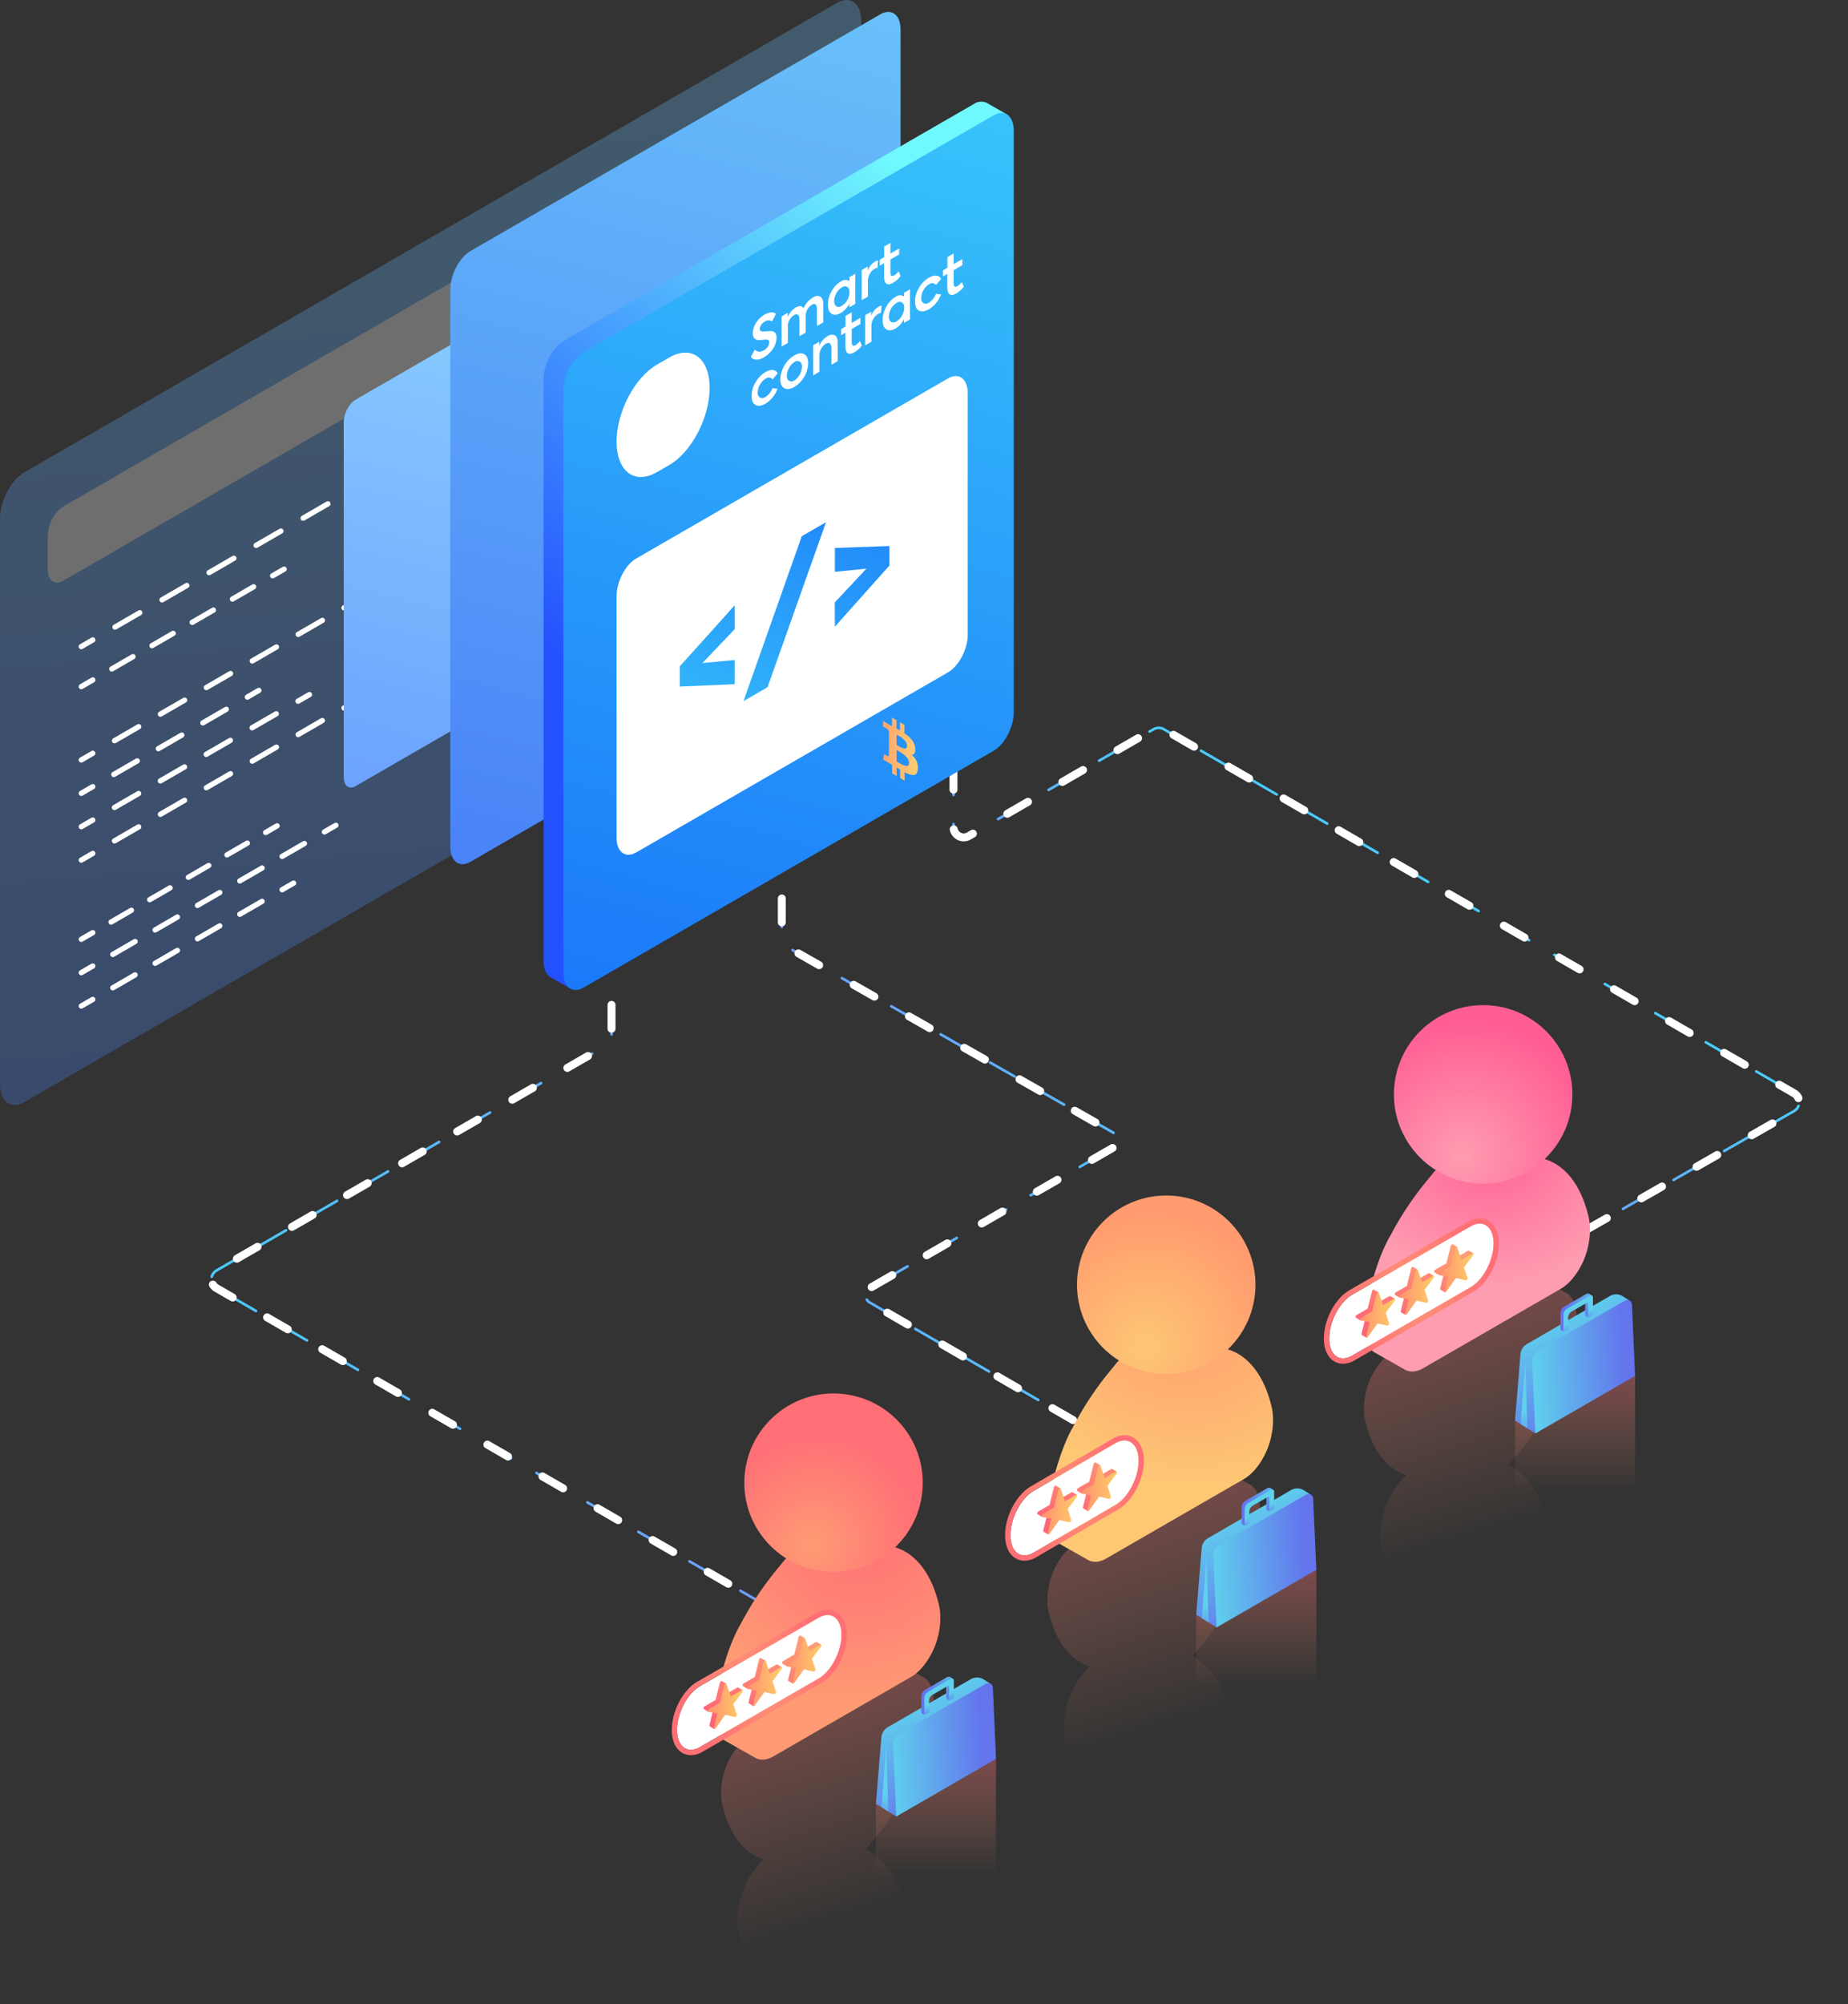 <svg xmlns="http://www.w3.org/2000/svg" xmlns:xlink="http://www.w3.org/1999/xlink" viewBox="0 0 697.49 756.09">
    <rect x="0" y="0" width="697.49" height="756.09" fill="#333333" stroke="none"/>
    <defs>
        <linearGradient id="f3aac7a0-21b4-45e8-8880-a1feb914fad0" x1="79.3" y1="365.26" x2="304" y2="365.26"
                        gradientUnits="userSpaceOnUse">
            <stop offset="0" stop-color="#4acbfa"/>
            <stop offset="1" stop-color="#7399f9"/>
        </linearGradient>
        <linearGradient id="94f03084-bb62-46d3-8fd0-303e167fcea1" x1="79.3" y1="493.82" x2="304" y2="493.82"
                        xlink:href="#f3aac7a0-21b4-45e8-8880-a1feb914fad0"/>
        <linearGradient id="fe449f0d-951f-47a6-9835-09927492b2fd" x1="79.3" y1="612.67" x2="304" y2="612.67"
                        xlink:href="#f3aac7a0-21b4-45e8-8880-a1feb914fad0"/>
        <linearGradient id="f23d4328-eb70-49ea-82e8-3b656c6b7e2a" x1="533.34" y1="328.88" x2="479.91" y2="421.44"
                        xlink:href="#f3aac7a0-21b4-45e8-8880-a1feb914fad0"/>
        <linearGradient id="84154440-2ad7-4b90-bc74-190d4b76898b" x1="-48.31" y1="-792.1" x2="-333.9" y2="-24.36"
                        gradientTransform="matrix(0.87, -0.5, 0, 1.15, 315.34, 638.5)" gradientUnits="userSpaceOnUse">
            <stop offset="0" stop-color="#7de7f9"/>
            <stop offset="1" stop-color="#2c4af8"/>
        </linearGradient>
        <linearGradient id="18f5153a-96ec-4b05-a9d7-a65754b82aad" x1="-93.31" y1="-741.01" x2="-319.61" y2="-382.73"
                        gradientTransform="matrix(0.87, -0.5, 0, 1.15, 348.06, 770.81)" gradientUnits="userSpaceOnUse">
            <stop offset="0" stop-color="#a1f1ff"/>
            <stop offset="1" stop-color="#4e75fe"/>
        </linearGradient>
        <linearGradient id="898c709b-a6d2-4bdf-8434-98320135b42e" x1="56.81" y1="-831.18" x2="-310.62" y2="-249.47"
                        gradientTransform="matrix(0.87, -0.5, 0, 1.15, 348.06, 770.81)"
                        xlink:href="#84154440-2ad7-4b90-bc74-190d4b76898b"/>
        <linearGradient id="04243849-956f-4ccf-b527-1130233dc519" x1="382.84" y1="103.55" x2="231.36" y2="267.29"
                        gradientUnits="userSpaceOnUse">
            <stop offset="0" stop-color="#6ff8fd"/>
            <stop offset="1" stop-color="#2451fe"/>
        </linearGradient>
        <linearGradient id="b1225eaa-2de8-43f6-bb26-29ad7fb0822e" x1="110.32" y1="-779.44" x2="-266.53" y2="-182.82"
                        gradientTransform="matrix(0.87, -0.5, 0, 1.15, 348.06, 770.81)" gradientUnits="userSpaceOnUse">
            <stop offset="0" stop-color="#4af3fa"/>
            <stop offset="1" stop-color="#0034f9"/>
        </linearGradient>
        <linearGradient id="21e3e169-fb02-4a8e-ac48-ce3ff4f5978f" x1="-155.39" y1="-410.85" x2="21.29" y2="-630.26"
                        xlink:href="#b1225eaa-2de8-43f6-bb26-29ad7fb0822e"/>
        <linearGradient id="7e559c49-480d-4eb3-95ba-812011373c2a" x1="-135.36" y1="-399.93" x2="37.8" y2="-614.96"
                        xlink:href="#b1225eaa-2de8-43f6-bb26-29ad7fb0822e"/>
        <linearGradient id="3eac11cc-a468-4304-8962-49e2db15a7f2" x1="-116.94" y1="-384.25" x2="59.73" y2="-603.64"
                        xlink:href="#b1225eaa-2de8-43f6-bb26-29ad7fb0822e"/>
        <linearGradient id="5389e163-fb8b-4daa-a2ef-e6bd46d51d48" x1="507.08" y1="447.88" x2="293.46" y2="324.55"
                        xlink:href="#f3aac7a0-21b4-45e8-8880-a1feb914fad0"/>
        <linearGradient id="b3af0b1c-879e-4e76-aad9-1de6f329aeb5" x1="472.36" y1="508" x2="258.75" y2="384.67"
                        xlink:href="#f3aac7a0-21b4-45e8-8880-a1feb914fad0"/>
        <linearGradient id="22483949-3633-4b30-b45d-1f84a073f8ef" x1="443.48" y1="558.03" x2="229.87" y2="434.69"
                        xlink:href="#f3aac7a0-21b4-45e8-8880-a1feb914fad0"/>
        <linearGradient id="0157a130-c623-4c81-be6a-92771864f683" x1="327.07" y1="721.81" x2="296.35" y2="623.12"
                        gradientUnits="userSpaceOnUse">
            <stop offset="0" stop-color="#fe9b74" stop-opacity="0"/>
            <stop offset="1" stop-color="#ff6f76"/>
        </linearGradient>
        <linearGradient id="b423d5a6-1441-427c-95e0-d4f5d0d78c9d" x1="450.26" y1="649.07" x2="419.54" y2="550.39"
                        xlink:href="#0157a130-c623-4c81-be6a-92771864f683"/>
        <linearGradient id="32cdcd49-4dd6-4777-97ad-8ecb4d92846b" x1="569.72" y1="576.82" x2="538.99" y2="478.14"
                        xlink:href="#0157a130-c623-4c81-be6a-92771864f683"/>
        <radialGradient id="7887de6a-b11b-4054-8b8b-9ef2771f666f" cx="324.38" cy="577.06" r="68.27"
                        gradientUnits="userSpaceOnUse">
            <stop offset="0" stop-color="#ff6f76"/>
            <stop offset="1" stop-color="#fe9b74"/>
        </radialGradient>
        <radialGradient id="c9892017-2b19-4ffe-9091-b7fcc009e066" cx="306.48" cy="582.9" r="42.55"
                        gradientTransform="translate(-308.79 434.67) rotate(-47.49) scale(1 0.95)"
                        gradientUnits="userSpaceOnUse">
            <stop offset="0" stop-color="#fe9b74"/>
            <stop offset="1" stop-color="#ff6f76"/>
        </radialGradient>
        <radialGradient id="1efc4926-0d87-42bf-ab2e-5b4758528035" cx="445.27" cy="495.64" r="62.68"
                        gradientTransform="matrix(-0.32, 0.95, -1.12, -0.38, 1141.68, 261.57)"
                        gradientUnits="userSpaceOnUse">
            <stop offset="0" stop-color="#ff9b6f"/>
            <stop offset="1" stop-color="#fec774"/>
        </radialGradient>
        <radialGradient id="62b8eae8-dbed-4a5f-934d-9f10a7d03ad6" cx="432.05" cy="508.22" r="51.85"
                        gradientTransform="translate(-215.78 500.49) rotate(-47.49) scale(1 0.95)"
                        gradientUnits="userSpaceOnUse">
            <stop offset="0" stop-color="#fec774"/>
            <stop offset="1" stop-color="#ff9b6f"/>
        </radialGradient>
        <radialGradient id="c67fe0a0-8f3e-4892-9ef4-b80092e925b1" cx="562.25" cy="429.94" r="55.63"
                        gradientTransform="translate(1123 -18.92) rotate(102.84) scale(1 1.04)"
                        gradientUnits="userSpaceOnUse">
            <stop offset="0" stop-color="#ff5e93"/>
            <stop offset="1" stop-color="#fe9db1"/>
        </radialGradient>
        <radialGradient id="d3cf0556-bd45-45f1-a699-e7f1c443f73e" cx="551.66" cy="436.4" r="51.85"
                        gradientTransform="translate(-126.69 562.94) rotate(-47.49) scale(1 0.95)"
                        gradientUnits="userSpaceOnUse">
            <stop offset="0" stop-color="#fe9db1"/>
            <stop offset="1" stop-color="#ff5e93"/>
        </radialGradient>
        <linearGradient id="cb781084-25f4-4744-89a1-6b1a03c5e516" x1="353.26" y1="707.59" x2="353.26" y2="660.63"
                        xlink:href="#0157a130-c623-4c81-be6a-92771864f683"/>
        <linearGradient id="3964f2d6-02b1-45ad-9d6c-8f6b05cddee7" x1="474.15" y1="636.26" x2="474.15" y2="589.29"
                        xlink:href="#0157a130-c623-4c81-be6a-92771864f683"/>
        <linearGradient id="c9ce8a1e-7c4d-438b-a0dd-aaeff71276db" x1="594.47" y1="563.04" x2="594.47" y2="516.07"
                        xlink:href="#0157a130-c623-4c81-be6a-92771864f683"/>
        <linearGradient id="5c4da959-0366-4551-a47b-46013f976841" x1="464.7" y1="570.22" x2="484.66" y2="609.48"
                        gradientUnits="userSpaceOnUse">
            <stop offset="0" stop-color="#5fd1ed"/>
            <stop offset="1" stop-color="#6374ec"/>
        </linearGradient>
        <linearGradient id="f11b6c68-0234-4f4a-b597-e60c46b18bfa" x1="23.69" y1="143.84" x2="63.55" y2="140.98"
                        gradientTransform="matrix(0.87, -0.5, 0, 1.15, 436.91, 447.53)"
                        xlink:href="#5c4da959-0366-4551-a47b-46013f976841"/>
        <linearGradient id="86f5ba93-a57a-4454-b26c-48f9b7923220" x1="454.83" y1="605.79" x2="455" y2="620.73"
                        xlink:href="#5c4da959-0366-4551-a47b-46013f976841"/>
        <linearGradient id="4fc88fa0-fd8b-4c79-b234-add5fff904f0" x1="481.72" y1="556.11" x2="473.84" y2="569.12"
                        xlink:href="#5c4da959-0366-4551-a47b-46013f976841"/>
        <linearGradient id="e76b0115-9cd0-4e3c-b558-dad1cb02b405" x1="53.17" y1="148.94" x2="53.21" y2="153.09"
                        gradientTransform="matrix(0.87, -0.5, 0, 1.15, 429.29, 425.06)"
                        xlink:href="#5c4da959-0366-4551-a47b-46013f976841"/>
        <linearGradient id="bfca6c13-48ea-4434-8598-fe20859d318b" x1="343.81" y1="641.56" x2="363.77" y2="680.82"
                        xlink:href="#5c4da959-0366-4551-a47b-46013f976841"/>
        <linearGradient id="a26a216b-498e-480a-85f7-5f51abe08b14" x1="-115.9" y1="145.18" x2="-76.04" y2="142.31"
                        gradientTransform="matrix(0.87, -0.5, 0, 1.15, 436.91, 447.53)"
                        xlink:href="#5c4da959-0366-4551-a47b-46013f976841"/>
        <linearGradient id="6ce1e939-ff36-457f-880d-4a24db54eb71" x1="333.95" y1="677.13" x2="334.11" y2="692.07"
                        xlink:href="#5c4da959-0366-4551-a47b-46013f976841"/>
        <linearGradient id="a03f4d86-4c60-4ddc-a4c4-a771ed5f65d2" x1="360.83" y1="627.45" x2="352.95" y2="640.46"
                        xlink:href="#5c4da959-0366-4551-a47b-46013f976841"/>
        <linearGradient id="433bf9c3-e64b-49cf-b7c4-f042a71a4ac7" x1="-86.42" y1="150.27" x2="-86.38" y2="154.43"
                        gradientTransform="matrix(0.87, -0.5, 0, 1.15, 429.29, 425.06)"
                        xlink:href="#5c4da959-0366-4551-a47b-46013f976841"/>
        <linearGradient id="763ad03f-ee88-46b6-982a-c04d09d38e54" x1="585.03" y1="497" x2="604.98" y2="536.26"
                        xlink:href="#5c4da959-0366-4551-a47b-46013f976841"/>
        <linearGradient id="898041da-bea0-49c1-9266-7b443fe47031" x1="162.63" y1="140.59" x2="202.49" y2="137.73"
                        gradientTransform="matrix(0.87, -0.5, 0, 1.15, 436.91, 447.53)"
                        xlink:href="#5c4da959-0366-4551-a47b-46013f976841"/>
        <linearGradient id="25e159e3-b511-4efa-ba4f-9902236fda69" x1="575.16" y1="532.58" x2="575.32" y2="547.52"
                        xlink:href="#5c4da959-0366-4551-a47b-46013f976841"/>
        <linearGradient id="4c3f6e26-8504-4de5-b4f8-54c3cc8480d1" x1="602.04" y1="482.89" x2="594.16" y2="495.9"
                        xlink:href="#5c4da959-0366-4551-a47b-46013f976841"/>
        <linearGradient id="6f165607-2dd0-4655-ba54-b582ec46984c" x1="192.1" y1="145.69" x2="192.15" y2="149.84"
                        gradientTransform="matrix(0.87, -0.5, 0, 1.15, 429.29, 425.06)"
                        xlink:href="#5c4da959-0366-4551-a47b-46013f976841"/>
        <radialGradient id="fdb93070-0cfc-4477-a88b-91b466217fff" cx="286.57" cy="634.74" r="30.37"
                        gradientTransform="matrix(1, 0, 0, 1, 0, 0)"
                        xlink:href="#c9892017-2b19-4ffe-9091-b7fcc009e066"/>
        <linearGradient id="9dd35d85-a06e-41e6-aea1-bd007aed0f0d" x1="302.57" y1="621.49" x2="302.57" y2="646.8"
                        gradientUnits="userSpaceOnUse">
            <stop offset="0" stop-color="#fe9b74"/>
            <stop offset="1" stop-color="#ff6476"/>
        </linearGradient>
        <linearGradient id="76ee0f45-7b43-4c19-8e91-11b8ded16f4f" x1="296.84" y1="626.65" x2="310.07" y2="626.65"
                        gradientUnits="userSpaceOnUse">
            <stop offset="0" stop-color="#ff916f"/>
            <stop offset="1" stop-color="#fece69"/>
        </linearGradient>
        <linearGradient id="1011a3a6-8698-450a-b519-47708f2d9938" x1="287.68" y1="621.49" x2="287.68" y2="646.8"
                        xlink:href="#9dd35d85-a06e-41e6-aea1-bd007aed0f0d"/>
        <linearGradient id="fc6631e8-3b46-4340-938b-a2a8da42f4bb" x1="281.94" y1="635.17" x2="295.17" y2="635.17"
                        xlink:href="#76ee0f45-7b43-4c19-8e91-11b8ded16f4f"/>
        <linearGradient id="943800d1-9785-454b-a562-8a0682028c1f" x1="272.9" y1="621.49" x2="272.9" y2="646.8"
                        xlink:href="#9dd35d85-a06e-41e6-aea1-bd007aed0f0d"/>
        <linearGradient id="0122368b-8506-4cdf-9206-fbd976c721c1" x1="267.16" y1="643.79" x2="280.39" y2="643.79"
                        xlink:href="#76ee0f45-7b43-4c19-8e91-11b8ded16f4f"/>
        <radialGradient id="744a3f26-02da-4371-87af-21a4697c9173" cx="405.55" cy="565.14" r="24.96"
                        gradientTransform="matrix(1, 0, 0, 1, 0, 0)"
                        xlink:href="#c9892017-2b19-4ffe-9091-b7fcc009e066"/>
        <linearGradient id="f39569bf-8333-45fc-b1d5-7b6fd0a7daff" x1="413.98" y1="547.55" x2="413.98" y2="573.23"
                        xlink:href="#9dd35d85-a06e-41e6-aea1-bd007aed0f0d"/>
        <linearGradient id="1c1ad089-c6fe-42e2-86b7-f0b5fac577bd" x1="408.16" y1="561.43" x2="421.58" y2="561.43"
                        xlink:href="#76ee0f45-7b43-4c19-8e91-11b8ded16f4f"/>
        <linearGradient id="4972c2fa-bcfb-4bc8-869c-13f7399d3a38" x1="398.98" y1="547.55" x2="398.98" y2="573.23"
                        xlink:href="#9dd35d85-a06e-41e6-aea1-bd007aed0f0d"/>
        <linearGradient id="a93233fd-ccd2-48af-898c-4dd397f4565f" x1="393.16" y1="570.18" x2="406.58" y2="570.18"
                        xlink:href="#76ee0f45-7b43-4c19-8e91-11b8ded16f4f"/>
        <radialGradient id="87572bac-9e23-4407-bcc6-13ebbcb54d6d" cx="532.7" cy="487.08" r="30.37"
                        gradientTransform="matrix(1, 0, 0, 1, 0, 0)"
                        xlink:href="#c9892017-2b19-4ffe-9091-b7fcc009e066"/>
        <linearGradient id="206771bf-0b21-43b6-ae81-615e13c57dbd" x1="548.7" y1="473.82" x2="548.7" y2="499.13"
                        xlink:href="#9dd35d85-a06e-41e6-aea1-bd007aed0f0d"/>
        <linearGradient id="450b2cf8-b5cf-454f-8beb-b684009eeacd" x1="542.97" y1="478.99" x2="556.2" y2="478.99"
                        xlink:href="#76ee0f45-7b43-4c19-8e91-11b8ded16f4f"/>
        <linearGradient id="e8da6866-fda4-46ea-a4bf-d46e023f4f2a" x1="533.81" y1="473.82" x2="533.81" y2="499.13"
                        xlink:href="#9dd35d85-a06e-41e6-aea1-bd007aed0f0d"/>
        <linearGradient id="d646f4a9-2301-4369-9fa7-202f6b9e2831" x1="528.07" y1="487.5" x2="541.3" y2="487.5"
                        xlink:href="#76ee0f45-7b43-4c19-8e91-11b8ded16f4f"/>
        <linearGradient id="3f748c02-a0ca-4d43-90d0-cafb877ee85c" x1="519.03" y1="473.82" x2="519.03" y2="499.13"
                        xlink:href="#9dd35d85-a06e-41e6-aea1-bd007aed0f0d"/>
        <linearGradient id="8f0f6925-71d7-46f8-86ad-79d92ff990af" x1="513.29" y1="496.12" x2="526.52" y2="496.12"
                        xlink:href="#76ee0f45-7b43-4c19-8e91-11b8ded16f4f"/>
        <linearGradient id="ebb505e5-2787-4117-84f7-504664a6444f" x1="232.71" y1="559.04" x2="232.71" y2="598.38"
                        gradientUnits="userSpaceOnUse">
            <stop offset="0" stop-color="#ffa56f"/>
            <stop offset="1" stop-color="#fece74" stop-opacity="0"/>
        </linearGradient>
        <linearGradient id="01b148a6-13b4-42ff-9e80-c87a13c835ee" x1="4550.3" y1="573.24" x2="4550.92" y2="549.2"
                        gradientTransform="matrix(-1, 0, 0, 1, 4785.85, 0)" gradientUnits="userSpaceOnUse">
            <stop offset="0" stop-color="#ffa56f"/>
            <stop offset="1" stop-color="#fece74"/>
        </linearGradient>
        <linearGradient id="e9a7952f-0f9a-4441-bdbf-4f45c2aa19c1" x1="4557.63" y1="542.07" x2="4554.33" y2="576.72"
                        xlink:href="#01b148a6-13b4-42ff-9e80-c87a13c835ee"/>
        <linearGradient id="5e5b5e7d-5f3b-45bc-bb54-24a3aaac8afb" x1="225.92" y1="560.42" x2="233.07" y2="560.42"
                        gradientTransform="matrix(1, 0, 0, 1, 0, 0)"
                        xlink:href="#01b148a6-13b4-42ff-9e80-c87a13c835ee"/>
        <linearGradient id="7a32f3f6-9a83-42e0-9f0b-7afeb105c8e6" x1="331.69" y1="362.6" x2="331.69" y2="401.93"
                        xlink:href="#ebb505e5-2787-4117-84f7-504664a6444f"/>
        <linearGradient id="d53e59a6-e3e0-41b9-9a90-4d6073a1df1b" x1="4451.32" y1="376.79" x2="4451.94" y2="352.76"
                        xlink:href="#01b148a6-13b4-42ff-9e80-c87a13c835ee"/>
        <linearGradient id="61454216-542c-40fe-95e7-311c0eac8865" x1="4458.66" y1="345.62" x2="4455.36" y2="380.28"
                        xlink:href="#01b148a6-13b4-42ff-9e80-c87a13c835ee"/>
        <linearGradient id="83bb2164-8bc9-40b3-b7a9-e568b68898f4" x1="324.9" y1="363.98" x2="332.04" y2="363.98"
                        gradientTransform="matrix(1, 0, 0, 1, 0, 0)"
                        xlink:href="#01b148a6-13b4-42ff-9e80-c87a13c835ee"/>
        <linearGradient id="98f54338-dbb6-4243-99e8-00be9029cd68" x1="457.77" y1="271.49" x2="457.77" y2="310.83"
                        xlink:href="#ebb505e5-2787-4117-84f7-504664a6444f"/>
        <linearGradient id="fff90670-d423-4f91-88b1-4e60ccf81d73" x1="4325.24" y1="285.69" x2="4325.85" y2="261.66"
                        xlink:href="#01b148a6-13b4-42ff-9e80-c87a13c835ee"/>
        <linearGradient id="44e9f67d-f4b6-4fbf-a124-b39759be4755" x1="4332.57" y1="254.52" x2="4329.27" y2="289.18"
                        xlink:href="#01b148a6-13b4-42ff-9e80-c87a13c835ee"/>
        <linearGradient id="beb95bdf-3ae3-4970-ab39-814b3eb9b372" x1="450.98" y1="272.87" x2="458.13" y2="272.87"
                        gradientTransform="matrix(1, 0, 0, 1, 0, 0)"
                        xlink:href="#01b148a6-13b4-42ff-9e80-c87a13c835ee"/>
        <linearGradient id="530fe8e3-8b6f-43bd-bd23-f51ceafa52aa" x1="545.2" y1="319.26" x2="545.2" y2="358.59"
                        xlink:href="#ebb505e5-2787-4117-84f7-504664a6444f"/>
        <linearGradient id="2bbee8a4-379f-4a64-b02a-e373ab83b0cc" x1="4237.81" y1="333.45" x2="4238.43" y2="309.42"
                        xlink:href="#01b148a6-13b4-42ff-9e80-c87a13c835ee"/>
        <linearGradient id="cdfcd2be-b4ed-4079-802e-ebebc964b204" x1="4245.14" y1="302.29" x2="4241.84" y2="336.94"
                        xlink:href="#01b148a6-13b4-42ff-9e80-c87a13c835ee"/>
        <linearGradient id="c5966c4f-e490-4489-9981-4f7c64121cd4" x1="538.41" y1="320.64" x2="545.55" y2="320.64"
                        gradientTransform="matrix(1, 0, 0, 1, 0, 0)"
                        xlink:href="#01b148a6-13b4-42ff-9e80-c87a13c835ee"/>
        <linearGradient id="3f048797-a773-42da-b313-397c2fa73c33" x1="375.38" y1="503.85" x2="375.38" y2="543.18"
                        xlink:href="#ebb505e5-2787-4117-84f7-504664a6444f"/>
        <linearGradient id="fa043318-893d-43f0-b1f9-78efaa52f28f" x1="4407.63" y1="518.04" x2="4408.25" y2="494.01"
                        xlink:href="#01b148a6-13b4-42ff-9e80-c87a13c835ee"/>
        <linearGradient id="2908dc5f-6674-44f8-864a-801b3408878e" x1="4414.96" y1="486.87" x2="4411.66" y2="521.53"
                        xlink:href="#01b148a6-13b4-42ff-9e80-c87a13c835ee"/>
        <linearGradient id="c04cc2d2-42d4-4ed8-aae3-dd2df0a0b30e" x1="368.59" y1="505.23" x2="375.73" y2="505.23"
                        gradientTransform="matrix(1, 0, 0, 1, 0, 0)"
                        xlink:href="#01b148a6-13b4-42ff-9e80-c87a13c835ee"/>
        <linearGradient id="f21bc5de-efe0-4d14-abb4-cce11d5bbb7b" x1="4346.46" y1="432.02" x2="4346.46" y2="471.35"
                        gradientTransform="matrix(-1, 0, 0, 1, 4741.18, 0)"
                        xlink:href="#ebb505e5-2787-4117-84f7-504664a6444f"/>
        <linearGradient id="32fd4e1d-1dad-43ca-b314-450784a65c80" x1="391.88" y1="446.41" x2="392.5" y2="422.38"
                        gradientTransform="matrix(1, 0, 0, 1, 0, 0)"
                        xlink:href="#01b148a6-13b4-42ff-9e80-c87a13c835ee"/>
        <linearGradient id="776f2799-bedf-45f3-b3cf-39c7890f0bc2" x1="399.21" y1="415.24" x2="395.91" y2="449.9"
                        gradientTransform="matrix(1, 0, 0, 1, 0, 0)"
                        xlink:href="#01b148a6-13b4-42ff-9e80-c87a13c835ee"/>
        <linearGradient id="3e02abc1-0040-402e-a6ac-a7a5d0b57f70" x1="-185.57" y1="-1477.03" x2="-208.08" y2="-1497.89"
                        gradientTransform="matrix(0.87, -0.5, 0, 1.15, 568.08, 2052.76)"
                        xlink:href="#01b148a6-13b4-42ff-9e80-c87a13c835ee"/>
        <linearGradient id="d1de6602-9c67-44b6-9ffd-6608a2411359" x1="4557.42" y1="402.7" x2="4557.42" y2="442.04"
                        gradientTransform="matrix(-1, 0, 0, 1, 4741.18, 0)"
                        xlink:href="#ebb505e5-2787-4117-84f7-504664a6444f"/>
        <linearGradient id="55861684-0e7a-4fe6-9e65-0cbce38c4606" x1="180.92" y1="417.1" x2="181.54" y2="393.07"
                        gradientTransform="matrix(1, 0, 0, 1, 0, 0)"
                        xlink:href="#01b148a6-13b4-42ff-9e80-c87a13c835ee"/>
        <linearGradient id="32408a9b-171e-43ab-bf85-a78c45b171c6" x1="188.25" y1="385.93" x2="184.95" y2="420.58"
                        gradientTransform="matrix(1, 0, 0, 1, 0, 0)"
                        xlink:href="#01b148a6-13b4-42ff-9e80-c87a13c835ee"/>
        <linearGradient id="1d695600-74e3-49a7-bd90-53105eb9ea46" x1="-429.16" y1="-1607.9" x2="-451.68" y2="-1628.76"
                        gradientTransform="matrix(0.87, -0.5, 0, 1.15, 568.08, 2052.76)"
                        xlink:href="#01b148a6-13b4-42ff-9e80-c87a13c835ee"/>
        <linearGradient id="50723b37-d2e2-40a1-a344-c37a8ab3bff2" x1="4111.01" y1="431.04" x2="4111.01" y2="470.37"
                        gradientTransform="matrix(-1, 0, 0, 1, 4741.18, 0)"
                        xlink:href="#ebb505e5-2787-4117-84f7-504664a6444f"/>
        <linearGradient id="a2052cdb-a250-4cc1-9263-c857e68f480a" x1="627.32" y1="445.43" x2="627.94" y2="421.4"
                        gradientTransform="matrix(1, 0, 0, 1, 0, 0)"
                        xlink:href="#01b148a6-13b4-42ff-9e80-c87a13c835ee"/>
        <linearGradient id="5bcc7020-2c4f-4d3c-b660-55eef6599d1c" x1="634.66" y1="414.26" x2="631.36" y2="448.92"
                        gradientTransform="matrix(1, 0, 0, 1, 0, 0)"
                        xlink:href="#01b148a6-13b4-42ff-9e80-c87a13c835ee"/>
        <linearGradient id="b6e65b50-2c1c-433a-af64-2da3570525fe" x1="86.3" y1="-1360.16" x2="63.78" y2="-1381.02"
                        gradientTransform="matrix(0.87, -0.5, 0, 1.15, 568.08, 2052.76)"
                        xlink:href="#01b148a6-13b4-42ff-9e80-c87a13c835ee"/>
        <linearGradient id="fc406f72-d1e9-45f0-a73e-62c53198d8ba" x1="118.61" y1="492.01" x2="118.61" y2="531.35"
                        xlink:href="#ebb505e5-2787-4117-84f7-504664a6444f"/>
        <linearGradient id="83b6bcda-5aba-4d93-af32-fd9d6aeb3f9c" x1="4664.4" y1="506.21" x2="4665.01" y2="482.18"
                        xlink:href="#01b148a6-13b4-42ff-9e80-c87a13c835ee"/>
        <linearGradient id="47cc9940-1f70-4e46-b631-da041299557a" x1="4671.73" y1="475.04" x2="4668.43" y2="509.69"
                        xlink:href="#01b148a6-13b4-42ff-9e80-c87a13c835ee"/>
        <linearGradient id="f5ed18f1-2d2f-4541-abfe-297e128801bf" x1="111.82" y1="493.39" x2="118.97" y2="493.39"
                        gradientTransform="matrix(1, 0, 0, 1, 0, 0)"
                        xlink:href="#01b148a6-13b4-42ff-9e80-c87a13c835ee"/>
        <linearGradient id="fb3955ea-701b-4e68-82c6-1de2c1d8a220" x1="333.28" y1="282.64" x2="346.44" y2="282.64"
                        xlink:href="#f9925620-247f-4328-9b3c-487323a0f004"/>
        <linearGradient id="f9925620-247f-4328-9b3c-487323a0f004" x1="87.14" y1="285.18" x2="209" y2="287.49"
                        gradientUnits="userSpaceOnUse">
            <stop offset="0" stop-color="#ffa56f"/>
            <stop offset="1" stop-color="#fece74"/>
        </linearGradient>
    </defs>
    <title>5Artboard 5</title>
    <g id="b7e9cb72-655a-4b55-9163-aa5b1251061c" data-name="Layer 40">
        <!--<line x1="230.81" y1="362.51" x2="230.81" y2="368.01"-->
              <!--style="fill:none;stroke-linecap:round;stroke-linejoin:round;stroke:url(#f3aac7a0-21b4-45e8-8880-a1feb914fad0)"/>-->
        <path id="line1" d="M230.81,379.13v11.93a3.86,3.86,0,0,1-1.93,3.34L81.73,479.32a3.86,3.86,0,0,0,0,6.69L293.92,608.52"
              style="fill:none;stroke-linecap:round;stroke-linejoin:round;stroke-dasharray:11.113,11.113;stroke:url(#94f03084-bb62-46d3-8fd0-303e167fcea1)"/>
        <path id="line1_f" d="M230.81,379.13v11.93a3.86,3.86,0,0,1-1.93,3.34L81.73,479.32a3.86,3.86,0,0,0,0,6.69L293.92,608.52"
              style="fill:none;stroke-linecap:round;stroke-linejoin:round;stroke-dasharray:9,15;stroke-width:3px;stroke:#fff"/>
        <!--<line x1="298.73" y1="611.3" x2="303.5" y2="614.05"-->
              <!--style="fill:none;stroke-linecap:round;stroke-linejoin:round;stroke:url(#fe449f0d-951f-47a6-9835-09927492b2fd)"/>-->
    </g>
    <g id="140dc186-ad2c-40e8-a6bc-1b371f4d6d9c" data-name="Layer 39">
        <path id="line2" d="M359.88,288.92v23.15a3.86,3.86,0,0,0,5.79,3.34l69.72-40.28a3.86,3.86,0,0,1,3.86,0l237.9,137.35a3.86,3.86,0,0,1,0,6.69L576.56,476.66"
              style="fill:none;stroke-linecap:round;stroke-linejoin:round;stroke-dasharray:11;stroke:url(#f23d4328-eb70-49ea-82e8-3b656c6b7e2a)"/>
        <path id="line2_f" d="M359.88,288.92v23.15a3.86,3.86,0,0,0,5.79,3.34l69.72-40.28a3.86,3.86,0,0,1,3.86,0l237.9,137.35a3.86,3.86,0,0,1,0,6.69L576.56,476.66"
              style="fill:none;stroke-linecap:round;stroke-linejoin:round;stroke-dasharray:9,15;stroke-width:3px;stroke:#fff"/>
    </g>
    <g id="83f9c816-c481-4e73-9fb2-59564a7ea26d" data-name="Layer 34">
        <!--<line x1="295.08" y1="322.74" x2="295.08" y2="328.24"-->
        <!--style="fill:none;stroke-linecap:round;stroke-linejoin:round;stroke:url(#5389e163-fb8b-4daa-a2ef-e6bd46d51d48)"/>-->
        <path id="line3" d="M295.08,339v15.31a3.13,3.13,0,0,0,1.58,2.72l123.68,70.4a3.13,3.13,0,0,1,0,5.44L328.28,486a3.13,3.13,0,0,0,0,5.43l105.37,60.91"
              style="fill:none;stroke-linecap:round;stroke-linejoin:round;stroke-dasharray:10.722,10.722;stroke:url(#b3af0b1c-879e-4e76-aad9-1de6f329aeb5)"/>
        <path id="line3_f" d="M295.08,339v15.31a3.13,3.13,0,0,0,1.58,2.72l123.68,70.4a3.13,3.13,0,0,1,0,5.44L328.28,486a3.13,3.13,0,0,0,0,5.43l105.37,60.91"
              style="fill:none;stroke-linecap:round;stroke-linejoin:round;stroke-dasharray:9,15;stroke-width:3px;stroke:#fff"/>
        <!--<line x1="438.29" y1="555.02" x2="443.05" y2="557.78"-->
        <!--style="fill:none;stroke-linecap:round;stroke-linejoin:round;stroke:url(#22483949-3633-4b30-b45d-1f84a073f8ef)"/>-->
    </g>
    <g id="bea350cd-f647-46e9-b4ad-bd349293272b" data-name="Layer 38">
        <g style="opacity:0.29">
            <path d="M315.9,1.1,9.16,178.22C4.1,181.14,0,189,0,195.72V408.87c0,6.74,4.1,9.84,9.16,6.92L316.67,238.25c5.06-2.92,9.16-10.75,9.16-17.5L325.05,8C325.05,1.28,321-1.82,315.9,1.1Z"
                  style="fill:url(#84154440-2ad7-4b90-bc74-190d4b76898b)"/>
            <path d="M300.44,31.42,23.83,191.12C20.61,193,18,198,18,202.27v12.44c0,4.3,2.61,6.27,5.84,4.41L300.44,59.42c3.22-1.86,5.84-6.86,5.84-11.15V35.83C306.28,31.53,303.67,29.56,300.44,31.42Z"
                  style="fill:#fefefe"/>
        </g>
        <line x1="30.68" y1="259.05" x2="35.01" y2="256.54"
              style="fill:none;stroke:#fff;stroke-linecap:round;stroke-linejoin:round;stroke-width:2px"/>
        <line x1="42.2" y1="252.38" x2="99.31" y2="219.31"
              style="fill:none;stroke:#fff;stroke-linecap:round;stroke-linejoin:round;stroke-width:2px;stroke-dasharray:9.229,8.306"/>
        <line x1="102.9" y1="217.23" x2="107.23" y2="214.73"
              style="fill:none;stroke:#fff;stroke-linecap:round;stroke-linejoin:round;stroke-width:2px"/>
        <line x1="30.68" y1="286.72" x2="35.01" y2="284.21"
              style="fill:none;stroke:#fff;stroke-linecap:round;stroke-linejoin:round;stroke-width:2px"/>
        <line x1="43.22" y1="279.46" x2="125.76" y2="231.7"
              style="fill:none;stroke:#fff;stroke-linecap:round;stroke-linejoin:round;stroke-width:2px;stroke-dasharray:10.538,9.484"/>
        <line x1="129.87" y1="229.33" x2="134.2" y2="226.82"
              style="fill:none;stroke:#fff;stroke-linecap:round;stroke-linejoin:round;stroke-width:2px"/>
        <line x1="30.68" y1="299.31" x2="35.01" y2="296.8"
              style="fill:none;stroke:#fff;stroke-linecap:round;stroke-linejoin:round;stroke-width:2px"/>
        <line x1="42.97" y1="292.19" x2="89.39" y2="265.3"
              style="fill:none;stroke:#fff;stroke-linecap:round;stroke-linejoin:round;stroke-width:2px;stroke-dasharray:10.218,9.196"/>
        <line x1="93.37" y1="263" x2="97.69" y2="260.49"
              style="fill:none;stroke:#fff;stroke-linecap:round;stroke-linejoin:round;stroke-width:2px"/>
        <line x1="30.68" y1="311.9" x2="35.01" y2="309.4"
              style="fill:none;stroke:#fff;stroke-linecap:round;stroke-linejoin:round;stroke-width:2px"/>
        <line x1="43.21" y1="304.65" x2="108.37" y2="266.93"
              style="fill:none;stroke:#fff;stroke-linecap:round;stroke-linejoin:round;stroke-width:2px;stroke-dasharray:10.53,9.477"/>
        <line x1="112.47" y1="264.56" x2="116.8" y2="262.06"
              style="fill:none;stroke:#fff;stroke-linecap:round;stroke-linejoin:round;stroke-width:2px"/>
        <line x1="30.68" y1="324.5" x2="35.01" y2="321.99"
              style="fill:none;stroke:#fff;stroke-linecap:round;stroke-linejoin:round;stroke-width:2px"/>
        <line x1="43.22" y1="317.25" x2="125.76" y2="269.48"
              style="fill:none;stroke:#fff;stroke-linecap:round;stroke-linejoin:round;stroke-width:2px;stroke-dasharray:10.538,9.484"/>
        <line x1="129.87" y1="267.11" x2="134.2" y2="264.61"
              style="fill:none;stroke:#fff;stroke-linecap:round;stroke-linejoin:round;stroke-width:2px"/>
        <line x1="30.68" y1="354.38" x2="35.01" y2="351.88"
              style="fill:none;stroke:#fff;stroke-linecap:round;stroke-linejoin:round;stroke-width:2px"/>
        <line x1="41.92" y1="347.88" x2="96.81" y2="316.09"
              style="fill:none;stroke:#fff;stroke-linecap:round;stroke-linejoin:round;stroke-width:2px;stroke-dasharray:8.871,7.984"/>
        <line x1="100.26" y1="314.09" x2="104.59" y2="311.58"
              style="fill:none;stroke:#fff;stroke-linecap:round;stroke-linejoin:round;stroke-width:2px"/>
        <line x1="30.68" y1="366.98" x2="35.01" y2="364.47"
              style="fill:none;stroke:#fff;stroke-linecap:round;stroke-linejoin:round;stroke-width:2px"/>
        <line x1="42.58" y1="360.09" x2="118.67" y2="316.06"
              style="fill:none;stroke:#fff;stroke-linecap:round;stroke-linejoin:round;stroke-width:2px;stroke-dasharray:9.714,8.743"/>
        <line x1="122.45" y1="313.87" x2="126.78" y2="311.37"
              style="fill:none;stroke:#fff;stroke-linecap:round;stroke-linejoin:round;stroke-width:2px"/>
        <line x1="30.68" y1="379.57" x2="35.01" y2="377.07"
              style="fill:none;stroke:#fff;stroke-linecap:round;stroke-linejoin:round;stroke-width:2px"/>
        <line x1="42.58" y1="372.69" x2="102.7" y2="337.88"
              style="fill:none;stroke:#fff;stroke-linecap:round;stroke-linejoin:round;stroke-width:2px;stroke-dasharray:9.716,8.744"/>
        <line x1="106.48" y1="335.69" x2="110.81" y2="333.18"
              style="fill:none;stroke:#fff;stroke-linecap:round;stroke-linejoin:round;stroke-width:2px"/>
        <line x1="30.68" y1="243.95" x2="35.01" y2="241.44"
              style="fill:none;stroke:#fff;stroke-linecap:round;stroke-linejoin:round;stroke-width:2px"/>
        <line x1="43.42" y1="236.58" x2="127.98" y2="187.65"
              style="fill:none;stroke:#fff;stroke-linecap:round;stroke-linejoin:round;stroke-width:2px;stroke-dasharray:10.794,9.715"/>
        <line x1="132.18" y1="185.22" x2="136.51" y2="182.72"
              style="fill:none;stroke:#fff;stroke-linecap:round;stroke-linejoin:round;stroke-width:2px"/>
    </g>
    <g id="1ed4ffe8-3c33-440f-b455-a7166144f088" data-name="Layer 37">
        <path d="M225,98.37l-90.79,52.42c-2.47,1.43-4.48,5.26-4.48,8.56V293.21c0,3.3,2,4.82,4.48,3.39L225,244.17c2.47-1.43,4.48-5.26,4.48-8.56V101.76C229.46,98.46,227.46,96.94,225,98.37Z"
              style="fill:url(#18f5153a-96ec-4b05-a9d7-a65754b82aad)"/>
    </g>
    <g id="69214f80-77b8-4618-81e4-cc9b02f83a97" data-name="Layer 36">
        <path d="M332.27,5.4,177.58,94.71c-4.22,2.43-7.63,9-7.63,14.59V319.36c0,5.62,3.42,8.21,7.63,5.77l154.69-89.31c4.22-2.43,7.63-9,7.63-14.59V11.17C339.91,5.55,336.49,3,332.27,5.4Z"
              style="fill:url(#898c709b-a6d2-4bdf-8434-98320135b42e)"/>
    </g>
    <g id="43dd98f6-91ca-4fee-af04-26c0c7fabbbd" data-name="Layer 35">
        <path d="M380.12,43.22l-7.67-4.4-.16-.09,0,0h0a5,5,0,0,0-4.76.52L212.79,128.54c-4.22,2.43-7.63,9-7.63,14.59v219.4c0,3.19,1.1,5.4,2.82,6.27v0l7.57,4.31.25-6.57L367.48,279c4.22-2.43,7.63-9,7.63-14.59V49.87Z"
              style="fill:url(#04243849-956f-4ccf-b527-1130233dc519)"/>
        <path d="M375,43.52,220.27,132.84c-4.22,2.43-7.63,9-7.63,14.59v219.4c0,5.62,3.42,8.21,7.63,5.77L375,283.28c4.22-2.43,7.63-9,7.63-14.59V49.3C382.59,43.67,379.18,41.09,375,43.52Z"
              style="fill:url(#b1225eaa-2de8-43f6-bb26-29ad7fb0822e)"/>
        <path d="M357.81,253.67,240.15,321.6c-4.11,2.37-7.44-.15-7.44-5.62V224.91c0-5.48,3.33-11.84,7.44-14.21l117.66-67.93c4.11-2.37,7.44.15,7.44,5.62v91.07C365.25,244.93,361.92,251.3,357.81,253.67Z"
              style="fill:#fff"/>
        <path d="M277.28,258.14l-20.71.89V251.4l20.71-23v9l-12.17,12.77L277.28,249Z"
              style="fill:url(#21e3e169-fb02-4a8e-ac48-ce3ff4f5978f)"/>
        <path d="M280.62,264.51l22-62.22,9.14-5.27-22.07,62.25Z"
              style="fill:url(#7e559c49-480d-4eb3-95ba-812011373c2a)"/>
        <path d="M315.08,236.47v-9.19L327,214.56l-11.89,1.18v-9L335.7,206v7.36Z"
              style="fill:url(#3eac11cc-a468-4304-8962-49e2db15a7f2)"/>
        <path d="M252.63,175.43l-4.71,2.72c-8.4,4.85-15.21-.3-15.21-11.5h0c0-11.2,6.81-24.21,15.21-29.06l4.71-2.72c8.4-4.85,15.21.3,15.21,11.5h0C267.83,157.57,261,170.58,252.63,175.43Z"
              style="fill:#fff"/>
        <path d="M283.4,134.71l1.49-2.82c.85,1,2,1.08,3.48.23a3.88,3.88,0,0,0,2-3q0-1-1.25-1c-.18,0-.62,0-1.32.14a8.69,8.69,0,0,1-1.58.05c-1.4-.14-2.1-1-2.1-2.59a7.29,7.29,0,0,1,1.23-3.87,9,9,0,0,1,3.21-3.13q2.61-1.51,4.29-.35l-1.38,2.85a2.73,2.73,0,0,0-2.88.16,3.36,3.36,0,0,0-1.81,2.68c0,.65.36,1,1.1,1l1.41-.06a15.62,15.62,0,0,1,1.59-.08c1.47,0,2.21.86,2.21,2.51a7.59,7.59,0,0,1-1.34,4.12,10.11,10.11,0,0,1-3.46,3.29C286.32,136,284.47,136,283.4,134.71Z"
              style="fill:#fff"/>
        <path d="M309.6,111.91c.74.43,1.12,1.38,1.12,2.89v6.84L308.35,123v-6.34c0-1.84-.82-2.35-2-1.64a5,5,0,0,0-2.26,4.22v6.25l-2.36,1.36v-6.32c0-1.78-.83-2.36-2.08-1.64a5,5,0,0,0-2.28,4.25v6.23L295,130.74V119.38l2.32-1.34v1.63a7.3,7.3,0,0,1,3-3.67c1.29-.72,2.41-.68,2.94.33a8.72,8.72,0,0,1,3.53-4.07A2.8,2.8,0,0,1,309.6,111.91Z"
              style="fill:#fff"/>
        <path d="M320.57,104.59l2.25-1.3v11.36l-2.25,1.3v-1.4a8.57,8.57,0,0,1-3.21,3.52c-1.41.82-2.57.92-3.5.3s-1.38-1.8-1.38-3.49a10.14,10.14,0,0,1,1.38-5,9.55,9.55,0,0,1,3.5-3.69,2.79,2.79,0,0,1,3.21-.14Zm-.76,3.66a1.92,1.92,0,0,0-2.08.2,5.56,5.56,0,0,0-2.08,2.21,6.1,6.1,0,0,0-.8,2.91,2.27,2.27,0,0,0,.8,2,1.92,1.92,0,0,0,2.08-.2,5.57,5.57,0,0,0,2.08-2.21,6,6,0,0,0,.81-2.94A2.19,2.19,0,0,0,319.8,108.25Z"
              style="fill:#fff"/>
        <path d="M325.22,113.26V101.9l2.27-1.31v1.57a6.44,6.44,0,0,1,2.73-3.44,3.62,3.62,0,0,1,1.18-.45l-.2,2.73a3.83,3.83,0,0,0-1.14.43,5.42,5.42,0,0,0-2.48,4.93v5.54Z"
              style="fill:#fff"/>
        <path d="M339.9,104.12a9.15,9.15,0,0,1-2.84,2.58c-2.23,1.29-3.37.42-3.37-2.49v-4.9l-1.63.94V98l1.67-1V93l2.34-1.35v4l3.3-1.9V96l-3.3,1.9v4.79c0,1.36.47,1.78,1.43,1.22a6,6,0,0,0,1.67-1.55Z"
              style="fill:#fff"/>
        <path d="M285.14,152.77c-1-.55-1.45-1.69-1.45-3.43a10,10,0,0,1,1.47-5.11,10.45,10.45,0,0,1,3.8-3.87c2-1.16,3.77-1,4.57.48l-1.92,2.3a1.85,1.85,0,0,0-2.61-.29,5.85,5.85,0,0,0-2.12,2.21A5.79,5.79,0,0,0,286,148a2.14,2.14,0,0,0,.82,2,2,2,0,0,0,2.07-.21,6.67,6.67,0,0,0,2.65-3.3l1.92.19a11.19,11.19,0,0,1-4.6,5.65C287.37,153.16,286.12,153.31,285.14,152.77Z"
              style="fill:#fff"/>
        <path d="M296,138a10.37,10.37,0,0,1,3.79-3.92c1.54-.89,2.79-1,3.77-.44s1.49,1.69,1.49,3.37a11.15,11.15,0,0,1-5.25,9c-1.54.89-2.79,1-3.79.47s-1.47-1.73-1.47-3.42A10.17,10.17,0,0,1,296,138Zm5.83-1.57a1.91,1.91,0,0,0-2,.18,5.6,5.6,0,0,0-2,2.19,5.89,5.89,0,0,0-.83,2.91,2.12,2.12,0,0,0,.83,2,1.91,1.91,0,0,0,2-.18,5.6,5.6,0,0,0,2-2.19,5.91,5.91,0,0,0,.83-2.93A2.11,2.11,0,0,0,301.84,136.43Z"
              style="fill:#fff"/>
        <path d="M306.9,141.63V130.27l2.32-1.34v1.59a7.22,7.22,0,0,1,3.1-3.67,2.8,2.8,0,0,1,2.74-.35c.74.39,1.12,1.32,1.12,2.84v6.92l-2.37,1.37v-6.17c0-1.9-.85-2.5-2.16-1.75a5.28,5.28,0,0,0-2.39,4.41v6.13Z"
              style="fill:#fff"/>
        <path d="M325.29,130.34a9.14,9.14,0,0,1-2.84,2.58c-2.23,1.29-3.37.42-3.37-2.49v-4.9l-1.63.94v-2.3l1.67-1v-4l2.34-1.35v4l3.3-1.9v2.3l-3.3,1.9V129c0,1.36.47,1.78,1.43,1.22a6,6,0,0,0,1.67-1.55Z"
              style="fill:#fff"/>
        <path d="M326.55,130.29V118.93l2.26-1.31v1.57a6.44,6.44,0,0,1,2.74-3.44,3.62,3.62,0,0,1,1.18-.45l-.2,2.73a3.83,3.83,0,0,0-1.14.43,5.42,5.42,0,0,0-2.48,4.93v5.54Z"
              style="fill:#fff"/>
        <path d="M341.22,110.45l2.25-1.3v11.36l-2.25,1.3v-1.4a8.57,8.57,0,0,1-3.21,3.52c-1.41.82-2.57.92-3.5.3s-1.38-1.8-1.38-3.49a10.14,10.14,0,0,1,1.38-5A9.55,9.55,0,0,1,338,112a2.79,2.79,0,0,1,3.21-.14Zm-.76,3.66a1.92,1.92,0,0,0-2.08.2,5.57,5.57,0,0,0-2.08,2.21,6.1,6.1,0,0,0-.8,2.91,2.27,2.27,0,0,0,.8,2,1.92,1.92,0,0,0,2.08-.2,5.57,5.57,0,0,0,2.08-2.21,6,6,0,0,0,.82-2.94A2.19,2.19,0,0,0,340.46,114.11Z"
              style="fill:#fff"/>
        <path d="M346.81,117.17c-1-.55-1.45-1.69-1.45-3.43a10,10,0,0,1,1.47-5.11,10.45,10.45,0,0,1,3.8-3.87c2-1.16,3.77-1,4.57.48l-1.92,2.3a1.85,1.85,0,0,0-2.61-.29,5.85,5.85,0,0,0-2.12,2.21,5.79,5.79,0,0,0-.83,2.93,2.14,2.14,0,0,0,.82,2,2,2,0,0,0,2.07-.21,6.67,6.67,0,0,0,2.64-3.3l1.92.19a11.19,11.19,0,0,1-4.6,5.65C349,117.55,347.78,117.71,346.81,117.17Z"
              style="fill:#fff"/>
        <path d="M363.75,108.14a9.14,9.14,0,0,1-2.84,2.58c-2.23,1.29-3.37.42-3.37-2.49v-4.9l-1.63.94V102l1.67-1V97l2.34-1.35v4l3.3-1.9v2.3l-3.3,1.9v4.79c0,1.36.47,1.78,1.43,1.22a6,6,0,0,0,1.67-1.55Z"
              style="fill:#fff"/>
    </g>
    <g id="3603df13-f027-45e2-8c48-8d94b3f55553" data-name="Layer 33">
        <path d="M351,635.37a7.21,7.21,0,0,0-1.49-1.9,5.68,5.68,0,0,0-1-.67h0l-10.44-5.91,0,0-.43-.24h0c-1.76-.87-3.92-.75-6.27.6l-48.86,28.21c-2.93,1.69-5.58,5-7.51,8.88-2.72,5.56-3.45,12-2.33,16.76,1.16,4.9,3.57,11.78,8.66,16.42a18,18,0,0,0,5.88,3.66c.34.13.67.23,1,.34a31.67,31.67,0,1,0,38.69-3.93c.73-.8,1.4-1.61,2-2.4A113.15,113.15,0,0,0,343.16,674s5.38-8.45,8.7-26.67C352.72,642.64,352.55,638.16,351,635.37Z"
              style="opacity:0.4;fill:url(#0157a130-c623-4c81-be6a-92771864f683)"/>
    </g>
    <g id="811a37c0-b50c-498d-b3b3-0beea21ff8bf" data-name="Layer 32">
        <path d="M474.17,562.63a7.21,7.21,0,0,0-1.49-1.9,5.68,5.68,0,0,0-1-.67h0l-10.44-5.91,0,0-.43-.24h0c-1.76-.87-3.92-.75-6.27.6L405.67,582.7c-2.93,1.69-5.58,5-7.51,8.88-2.72,5.56-3.45,12-2.33,16.76,1.16,4.9,3.57,11.78,8.66,16.42a18,18,0,0,0,5.88,3.66c.34.13.67.23,1,.34a31.67,31.67,0,1,0,38.69-3.93c.73-.8,1.4-1.61,2-2.4a113.15,113.15,0,0,0,14.29-21.2s5.38-8.45,8.7-26.67C475.91,569.9,475.74,565.42,474.17,562.63Z"
              style="opacity:0.4;fill:url(#b423d5a6-1441-427c-95e0-d4f5d0d78c9d)"/>
    </g>
    <g id="83009669-51e6-473f-af09-ed90bdb12286" data-name="Layer 31">
        <path d="M593.63,490.38a7.21,7.21,0,0,0-1.49-1.9,5.68,5.68,0,0,0-1-.67h0l-10.44-5.91,0,0-.43-.24h0c-1.76-.87-3.92-.75-6.27.6l-48.86,28.21c-2.93,1.69-5.58,5-7.51,8.88-2.72,5.56-3.45,12-2.33,16.76,1.16,4.9,3.57,11.78,8.66,16.42a18,18,0,0,0,5.88,3.66c.34.13.67.23,1,.34a31.67,31.67,0,1,0,38.69-3.93c.73-.8,1.4-1.61,2-2.4A113.15,113.15,0,0,0,585.81,529s5.38-8.45,8.7-26.67C595.36,497.65,595.19,493.17,593.63,490.38Z"
              style="opacity:0.4;fill:url(#32cdcd49-4dd6-4777-97ad-8ecb4d92846b)"/>
    </g>
    <g id="182d886b-713b-460f-bf3d-c24abc8c632e" data-name="Layer 30">
        <path d="M354.38,605.47c-1.23-5.21-3.79-12.52-9.21-17.46a19.2,19.2,0,0,0-6.26-3.89,18.79,18.79,0,0,0-3.52-.94c-.49-.54-1-1.08-1.54-1.58a19.18,19.18,0,0,0-6.26-3.89,19.48,19.48,0,0,0-8.93-1.12,38.32,38.32,0,0,0-20.56,9.91,34.16,34.16,0,0,0-3.52,4A120.31,120.31,0,0,0,279.4,613s-5.72,9-9.25,28.36c-.9,4.95-.72,9.71.94,12.68a7.67,7.67,0,0,0,1.59,2,6,6,0,0,0,1,.71h0l11.1,6.28,0,0,.46.26h0c1.87.93,4.17.8,6.67-.64l52-30c3.12-1.8,5.94-5.28,8-9.44C354.79,617.39,355.57,610.52,354.38,605.47Z"
              style="fill:url(#7887de6a-b11b-4054-8b8b-9ef2771f666f)"/>
        <circle cx="314.6" cy="559.41" r="33.68" style="fill:url(#c9892017-2b19-4ffe-9091-b7fcc009e066)"/>
    </g>
    <g id="be112829-aa6d-4479-9957-28d66c61d924" data-name="Layer 29">
        <path d="M479.95,530.8c-1.23-5.21-3.79-12.52-9.21-17.46a19.2,19.2,0,0,0-6.26-3.89,18.76,18.76,0,0,0-3.52-.94c-.49-.54-1-1.08-1.54-1.58a19.19,19.19,0,0,0-6.26-3.89,19.48,19.48,0,0,0-8.93-1.12,38.31,38.31,0,0,0-20.56,9.91,34.1,34.1,0,0,0-3.52,4A120.3,120.3,0,0,0,405,538.36s-5.72,9-9.25,28.36c-.9,4.95-.72,9.71.94,12.68a7.66,7.66,0,0,0,1.59,2,6,6,0,0,0,1,.71h0l11.1,6.28,0,0,.46.26h0c1.87.93,4.17.8,6.67-.64l52-30c3.12-1.8,5.94-5.28,8-9.44C480.36,542.71,481.14,535.84,479.95,530.8Z"
              style="fill:url(#1efc4926-0d87-42bf-ab2e-5b4758528035)"/>
        <circle cx="440.17" cy="484.73" r="33.68" style="fill:url(#62b8eae8-dbed-4a5f-934d-9f10a7d03ad6)"/>
    </g>
    <g id="5dee6081-fc8d-4621-8de7-8835a7794620" data-name="Layer 28">
        <path d="M599.56,459c-1.23-5.21-3.79-12.52-9.21-17.46a19.19,19.19,0,0,0-6.26-3.89,18.74,18.74,0,0,0-3.52-.94c-.49-.54-1-1.08-1.54-1.58a19.19,19.19,0,0,0-6.26-3.89,19.49,19.49,0,0,0-8.93-1.12A38.31,38.31,0,0,0,543.29,440a34.14,34.14,0,0,0-3.52,4,120.31,120.31,0,0,0-15.19,22.54s-5.72,9-9.25,28.36c-.9,4.95-.72,9.71.94,12.68a7.66,7.66,0,0,0,1.59,2,6,6,0,0,0,1,.71h0L530,516.6l0,0,.46.26h0c1.87.93,4.17.8,6.67-.64l52-30c3.12-1.8,5.94-5.28,8-9.44C600,470.89,600.75,464,599.56,459Z"
              style="fill:url(#c67fe0a0-8f3e-4892-9ef4-b80092e925b1)"/>
        <circle cx="559.78" cy="412.9" r="33.68" style="fill:url(#d3cf0556-bd45-45f1-a699-e7f1c443f73e)"/>
    </g>
    <g id="c25bcb19-50e4-4062-b124-cf631ef05cda" data-name="Layer 27">
        <polygon points="330.59 680.52 330.59 728.44 375.93 710.98 375.93 663.65 356.51 663.65 330.59 680.52"
                 style="opacity:0.39;fill:url(#cb781084-25f4-4744-89a1-6b1a03c5e516)"/>
    </g>
    <g id="03be61b2-c6ec-424d-83c0-4de85720d233" data-name="Layer 26">
        <polygon points="451.48 609.18 451.48 657.11 496.82 639.64 496.82 592.31 477.4 592.31 451.48 609.18"
                 style="opacity:0.39;fill:url(#3964f2d6-02b1-45ad-9d6c-8f6b05cddee7)"/>
    </g>
    <g id="7566aca8-704c-491c-b4ad-dfc4c52f9daf" data-name="Layer 25">
        <polygon points="571.8 535.96 571.8 583.89 617.14 566.42 617.14 519.1 597.72 519.1 571.8 535.96"
                 style="opacity:0.39;fill:url(#c9ce8a1e-7c4d-438b-a0dd-aaeff71276db)"/>
    </g>
    <g id="9ae7eb32-58c3-46a5-aea7-2690a87b4539" data-name="Layer 23">
        <path d="M492.18,562.3a4.7,4.7,0,0,0-4.89-.11L456,580.29a4.93,4.93,0,0,0-2.45,3.86l-2.07,25,7.7,4.86,29.94-26.59,5.32-23.7Z"
              style="fill:url(#5c4da959-0366-4551-a47b-46013f976841)"/>
        <path d="M493,563.9l-32.59,18.81a4.93,4.93,0,0,0-2.46,4.48L459.18,614l37.64-21.73-1.2-27A1.73,1.73,0,0,0,493,563.9Z"
              style="fill:url(#f11b6c68-0234-4f4a-b597-e60c46b18bfa)"/>
        <polygon points="453.6 610.52 455.38 587.16 456.19 612.16 453.6 610.52"
                 style="fill:url(#86f5ba93-a57a-4454-b26c-48f9b7923220)"/>
        <path d="M470,566.25a2.79,2.79,0,0,0-1.39,2.42v6.27l1.13.71.63-1.73V569.7a2.79,2.79,0,0,1,1.39-2.41l6.21-3.59v5.83l1.13.71.63-1.73.6-6.58-.67-.42a1.38,1.38,0,0,0-1.42,0l-.71.41Z"
              style="fill:url(#4fc88fa0-fd8b-4c79-b234-add5fff904f0)"/>
        <path d="M471.15,567a2.79,2.79,0,0,0-1.39,2.41v6.27l1.77-1V570.4a2.79,2.79,0,0,1,1.39-2.41l5.58-3.22a.42.42,0,0,1,.63.37v5.1l1.77-1v-6.55a.77.77,0,0,0-1.15-.66Z"
              style="fill:url(#e76b0115-9cd0-4e3c-b558-dad1cb02b405)"/>
    </g>
    <g id="1765af4c-b31d-4251-aafb-a34b718901a7" data-name="Layer 24">
        <path d="M371.29,633.64a4.7,4.7,0,0,0-4.89-.11l-31.29,18.1a4.93,4.93,0,0,0-2.45,3.86l-2.07,25,7.7,4.86,29.94-26.59,5.32-23.7Z"
              style="fill:url(#bfca6c13-48ea-4434-8598-fe20859d318b)"/>
        <path d="M372.15,635.23,339.56,654a4.93,4.93,0,0,0-2.46,4.48l1.19,26.85,37.64-21.73-1.2-27A1.73,1.73,0,0,0,372.15,635.23Z"
              style="fill:url(#a26a216b-498e-480a-85f7-5f51abe08b14)"/>
        <polygon points="332.71 681.86 334.49 658.5 335.3 683.49 332.71 681.86"
                 style="fill:url(#6ce1e939-ff36-457f-880d-4a24db54eb71)"/>
        <path d="M349.13,637.58a2.79,2.79,0,0,0-1.39,2.42v6.27l1.13.71.63-1.73V641a2.79,2.79,0,0,1,1.39-2.41l6.21-3.59v5.83l1.13.71.63-1.73.6-6.58-.67-.42a1.38,1.38,0,0,0-1.42,0l-.71.41Z"
              style="fill:url(#a03f4d86-4c60-4ddc-a4c4-a771ed5f65d2)"/>
        <path d="M350.26,638.29a2.79,2.79,0,0,0-1.39,2.41V647l1.77-1v-4.22a2.79,2.79,0,0,1,1.39-2.41l5.58-3.22a.42.42,0,0,1,.63.37v5.1l1.77-1V634a.77.77,0,0,0-1.15-.66Z"
              style="fill:url(#433bf9c3-e64b-49cf-b7c4-f042a71a4ac7)"/>
    </g>
    <g id="e4f2d798-342d-4901-ba1a-8328909a74ac" data-name="Layer 22">
        <path d="M612.5,489.08a4.7,4.7,0,0,0-4.89-.11l-31.29,18.1a4.93,4.93,0,0,0-2.45,3.86l-2.07,25,7.7,4.86,29.94-26.59,5.32-23.7Z"
              style="fill:url(#763ad03f-ee88-46b6-982a-c04d09d38e54)"/>
        <path d="M613.36,490.68l-32.59,18.81a4.93,4.93,0,0,0-2.46,4.48l1.19,26.85,37.64-21.73-1.2-27A1.73,1.73,0,0,0,613.36,490.68Z"
              style="fill:url(#898041da-bea0-49c1-9266-7b443fe47031)"/>
        <polygon points="573.92 537.3 575.7 513.95 576.51 538.94 573.92 537.3"
                 style="fill:url(#25e159e3-b511-4efa-ba4f-9902236fda69)"/>
        <path d="M590.34,493a2.79,2.79,0,0,0-1.39,2.42v6.27l1.13.71.63-1.73v-4.22a2.79,2.79,0,0,1,1.39-2.41l6.21-3.59v5.83l1.13.71.63-1.73.6-6.58-.67-.42a1.38,1.38,0,0,0-1.42,0l-.71.41Z"
              style="fill:url(#4c3f6e26-8504-4de5-b4f8-54c3cc8480d1)"/>
        <path d="M591.47,493.74a2.79,2.79,0,0,0-1.39,2.41v6.27l1.77-1v-4.22a2.79,2.79,0,0,1,1.39-2.41l5.58-3.22a.42.42,0,0,1,.63.37V497l1.77-1v-6.55a.77.77,0,0,0-1.15-.66Z"
              style="fill:url(#6f165607-2dd0-4655-ba54-b582ec46984c)"/>
    </g>
    <g id="86979890-4b79-442a-925b-74e565c70940" data-name="Layer 21">
        <path d="M309,610.32,264.15,636.2c-4.74,2.73-8.61,10.14-8.61,16.45h0c0,6.31,3.87,9.24,8.61,6.51L309,633.28c4.74-2.73,8.61-10.14,8.61-16.45h0C317.6,610.51,313.72,607.59,309,610.32Z"
              style="fill:#fff"/>
        <path d="M312.38,609.29c3.06,0,5.21,2.83,5.21,7.53,0,6.31-3.87,13.72-8.61,16.45l-44.83,25.88a6.85,6.85,0,0,1-3.4,1c-3.06,0-5.21-2.83-5.21-7.53h0c0-6.31,3.87-13.72,8.61-16.45L309,610.32a6.85,6.85,0,0,1,3.4-1m0-2a8.8,8.8,0,0,0-4.4,1.29l-44.83,25.88c-5.39,3.11-9.61,11.1-9.61,18.18,0,6.59,3.62,9.53,7.21,9.53a8.8,8.8,0,0,0,4.4-1.29L310,635c5.39-3.11,9.61-11.1,9.61-18.18,0-6.59-3.62-9.53-7.21-9.53Z"
              style="fill:url(#fdb93070-0cfc-4477-a88b-91b466217fff)"/>
        <path d="M310,620.53l-1.7-1h0a.3.3,0,0,0-.32,0l-4.12,2.38-.83-2.41.78-1.43-1.69-1h0c-.22-.1-.61.2-.72.64l-1.62,6.53-4.12,2.38c-.42.24-.59.92-.31,1.06h0l1.66,1,.23-.62,1.55.27-1.33,5.41c-.06.23,0,.38.09.45h0l1.69,1,.4-1.2.5-2.79-.1.12,1.76-2.44h0l0,0,3.66.85c.35.08.82-.59.68-1l-1.33-3.87,1.54-2,0,.06Z"
              style="fill:url(#9dd35d85-a06e-41e6-aea1-bd007aed0f0d)"/>
        <path d="M309.62,620.53l-4.12,2.38-1.62-4.66c-.14-.39-.71-.06-.85.49l-1.62,6.53-4.12,2.38c-.45.26-.62,1-.24,1.09l3.36.58-1.33,5.41c-.14.55.33.68.68.19l3.66-5.08h0l0,0,3.66.85c.35.08.82-.59.68-1l-1.33-3.87,3.36-4.46C310.24,620.85,310.06,620.28,309.62,620.53Z"
              style="fill:url(#76ee0f45-7b43-4c19-8e91-11b8ded16f4f)"/>
        <path d="M295.08,629l-1.7-1h0a.3.3,0,0,0-.32,0l-4.12,2.38-.83-2.41.78-1.43-1.69-1h0c-.22-.1-.61.2-.72.64l-1.62,6.53-4.12,2.38c-.42.24-.59.92-.31,1.06h0l1.66,1,.23-.62,1.55.27-1.33,5.41c-.06.23,0,.38.09.45h0l1.69,1,.4-1.2.5-2.79-.1.12,1.76-2.44h0l0,0,3.66.85c.35.08.82-.59.68-1l-1.33-3.87,1.54-2,0,.06Z"
              style="fill:url(#1011a3a6-8698-450a-b519-47708f2d9938)"/>
        <path d="M294.73,629l-4.12,2.38L289,626.76c-.14-.39-.71-.06-.85.49l-1.62,6.53-4.12,2.38c-.45.26-.62,1-.24,1.09l3.36.58-1.33,5.41c-.14.55.33.68.68.19l3.66-5.08h0l0,0,3.66.85c.35.08.82-.59.68-1l-1.33-3.87,3.36-4.46C295.34,629.36,295.17,628.79,294.73,629Z"
              style="fill:url(#fc6631e8-3b46-4340-938b-a2a8da42f4bb)"/>
        <path d="M280.3,637.67l-1.7-1h0a.3.3,0,0,0-.32,0l-4.12,2.38-.83-2.41.78-1.43-1.69-1h0c-.22-.1-.61.2-.72.64l-1.62,6.53-4.12,2.38c-.42.24-.59.92-.31,1.06h0l1.66,1,.23-.62,1.55.27-1.33,5.41c-.06.23,0,.38.09.45h0l1.69,1,.4-1.2.5-2.79-.1.12,1.76-2.44h0l0,0,3.66.85c.35.08.82-.59.68-1L275.16,642l1.54-2,0,.06Z"
              style="fill:url(#943800d1-9785-454b-a562-8a0682028c1f)"/>
        <path d="M279.94,637.67l-4.12,2.38-1.62-4.66c-.14-.39-.71-.06-.85.49l-1.62,6.53-4.12,2.38c-.45.26-.62,1-.24,1.09l3.36.58-1.33,5.41c-.14.55.33.68.68.19l3.66-5.08h0l0,0,3.66.85c.35.08.82-.59.68-1l-1.33-3.87,3.36-4.46C280.56,638,280.39,637.41,279.94,637.67Z"
              style="fill:url(#0122368b-8506-4cdf-9206-fbd976c721c1)"/>
    </g>
    <g id="b615c41f-edcf-4e97-b607-d7229ce4d985" data-name="Layer 20">
        <path d="M421,544.51l-30.89,18c-4.81,2.77-8.74,10.29-8.74,16.69h0c0,6.41,3.93,9.38,8.74,6.61l30.89-18c4.81-2.77,8.74-10.29,8.74-16.69h0C429.73,544.71,425.8,541.73,421,544.51Z"
              style="fill:#fff"/>
        <path d="M424.44,543.47c3.1,0,5.29,2.87,5.29,7.64h0c0,6.41-3.93,13.92-8.74,16.69l-30.89,18a7,7,0,0,1-3.45,1c-3.1,0-5.29-2.87-5.29-7.64,0-6.41,3.93-13.92,8.74-16.69l30.89-18a7,7,0,0,1,3.45-1m0-2a8.9,8.9,0,0,0-4.45,1.31l-30.9,18c-5.45,3.15-9.73,11.24-9.73,18.42,0,6.66,3.66,9.64,7.29,9.64a8.9,8.9,0,0,0,4.45-1.31l30.9-18c5.45-3.15,9.73-11.24,9.73-18.42,0-6.66-3.66-9.64-7.29-9.64Z"
              style="fill:url(#744a3f26-02da-4371-87af-21a4697c9173)"/>
        <path d="M421.49,555.21l-1.73-1h0a.31.31,0,0,0-.32,0l-4.18,2.42-.85-2.44.79-1.45-1.71-1h0c-.23-.1-.62.2-.73.65L411.11,559l-4.18,2.42c-.42.24-.6.93-.31,1.08h0l1.68,1,.23-.63,1.57.27-1.35,5.49c-.06.23,0,.39.1.46h0l1.72,1,.41-1.22.51-2.83-.1.12,1.79-2.48h0l0,0,3.72.86c.36.08.83-.59.69-1l-1.35-3.93,1.56-2.07,0,.06Z"
              style="fill:url(#f39569bf-8333-45fc-b1d5-7b6fd0a7daff)"/>
        <path d="M421.13,555.22l-4.18,2.42-1.64-4.73c-.14-.4-.72-.06-.86.5L412.8,560l-4.18,2.42c-.45.26-.63,1-.25,1.11l3.41.59-1.35,5.49c-.14.56.33.69.69.19l3.72-5.15h0l0,0,3.72.86c.36.08.83-.59.69-1L418,560.57l3.41-4.53C421.76,555.54,421.58,555,421.13,555.22Z"
              style="fill:url(#1c1ad089-c6fe-42e2-86b7-f0b5fac577bd)"/>
        <path d="M406.49,564l-1.73-1h0a.31.31,0,0,0-.32,0l-4.18,2.42-.85-2.44.79-1.45-1.71-1h0c-.23-.1-.62.2-.73.65l-1.64,6.63-4.18,2.42c-.42.24-.6.93-.31,1.08h0l1.68,1,.23-.63,1.57.27-1.35,5.49c-.06.23,0,.39.1.46h0l1.72,1,.41-1.22.51-2.83-.1.12,1.79-2.48h0l0,0,3.72.86c.36.08.83-.59.69-1l-1.35-3.93,1.56-2.07,0,.06Z"
              style="fill:url(#4972c2fa-bcfb-4bc8-869c-13f7399d3a38)"/>
        <path d="M406.13,564l-4.18,2.42-1.64-4.73c-.14-.4-.72-.06-.86.5l-1.64,6.63-4.18,2.42c-.45.26-.63,1-.25,1.11l3.41.59-1.35,5.49c-.14.56.33.69.69.19l3.72-5.15h0l0,0,3.72.86c.36.08.83-.59.69-1L403,569.32l3.41-4.53C406.76,564.29,406.58,563.71,406.13,564Z"
              style="fill:url(#a93233fd-ccd2-48af-898c-4dd397f4565f)"/>
    </g>
    <g id="a74e7319-ced0-4d8a-bc39-17b69a2739b9" data-name="Layer 19">
        <path d="M555.12,462.65l-44.83,25.88c-4.74,2.73-8.61,10.14-8.61,16.45h0c0,6.31,3.87,9.24,8.61,6.51l44.83-25.88c4.74-2.73,8.61-10.14,8.61-16.45h0C563.73,462.85,559.85,459.92,555.12,462.65Z"
              style="fill:#fff"/>
        <path d="M558.51,461.63c3.06,0,5.21,2.83,5.21,7.53,0,6.31-3.87,13.72-8.61,16.45L510.28,511.5a6.85,6.85,0,0,1-3.4,1c-3.06,0-5.21-2.83-5.21-7.53h0c0-6.31,3.87-13.72,8.61-16.45l44.83-25.88a6.85,6.85,0,0,1,3.4-1m0-2a8.8,8.8,0,0,0-4.4,1.29l-44.83,25.88c-5.39,3.11-9.61,11.1-9.61,18.18,0,6.59,3.62,9.53,7.21,9.53a8.8,8.8,0,0,0,4.4-1.29l44.83-25.88c5.39-3.11,9.61-11.1,9.61-18.18,0-6.59-3.62-9.53-7.21-9.53Z"
              style="fill:url(#87572bac-9e23-4407-bcc6-13ebbcb54d6d)"/>
        <path d="M556.1,472.86l-1.7-1h0a.3.3,0,0,0-.32,0L550,474.28l-.83-2.41.78-1.43-1.69-1h0c-.22-.1-.61.2-.72.64l-1.62,6.53L541.75,479c-.42.24-.59.92-.31,1.06h0l1.66,1,.23-.62,1.55.27-1.33,5.41c-.06.23,0,.38.09.45h0l1.69,1,.4-1.2.5-2.79-.1.12,1.76-2.44h0l0,0,3.66.85c.35.08.82-.59.68-1L551,477.17l1.54-2,0,.06Z"
              style="fill:url(#206771bf-0b21-43b6-ae81-615e13c57dbd)"/>
        <path d="M555.75,472.87l-4.12,2.38L550,470.58c-.14-.39-.71-.06-.85.49l-1.62,6.53L543.42,480c-.45.26-.62,1-.24,1.09l3.36.58-1.33,5.41c-.14.55.33.68.68.19l3.66-5.08h0l0,0,3.66.85c.35.08.82-.59.68-1l-1.33-3.87,3.36-4.46C556.37,473.18,556.19,472.61,555.75,472.87Z"
              style="fill:url(#450b2cf8-b5cf-454f-8beb-b684009eeacd)"/>
        <path d="M541.21,481.37l-1.7-1h0a.3.3,0,0,0-.32,0l-4.12,2.38-.83-2.41L535,479l-1.69-1h0c-.22-.1-.61.2-.72.64L531,485.15l-4.12,2.38c-.42.24-.59.92-.31,1.06h0l1.66,1,.23-.62,1.55.27-1.33,5.41c-.06.23,0,.38.09.45h0l1.69,1,.4-1.2.5-2.79-.1.12,1.76-2.44h0l0,0,3.66.85c.35.08.82-.59.68-1l-1.33-3.87,1.54-2,0,.06Z"
              style="fill:url(#e8da6866-fda4-46ea-a4bf-d46e023f4f2a)"/>
        <path d="M540.86,481.38l-4.12,2.38-1.62-4.66c-.14-.39-.71-.06-.85.49l-1.62,6.53-4.12,2.38c-.45.26-.62,1-.24,1.09l3.36.58-1.33,5.41c-.14.55.33.68.68.19l3.66-5.08h0l0,0,3.66.85c.35.08.82-.59.68-1l-1.33-3.87,3.36-4.46C541.47,481.69,541.3,481.12,540.86,481.38Z"
              style="fill:url(#d646f4a9-2301-4369-9fa7-202f6b9e2831)"/>
        <path d="M526.43,490l-1.7-1h0a.3.3,0,0,0-.32,0l-4.12,2.38-.83-2.41.78-1.43-1.69-1h0c-.22-.1-.61.2-.72.64l-1.62,6.53-4.12,2.38c-.42.24-.59.92-.31,1.06h0l1.66,1,.23-.62,1.55.27-1.33,5.41c-.06.23,0,.38.09.45h0l1.69,1,.4-1.2.5-2.79-.1.12,1.76-2.44h0l0,0,3.66.85c.35.08.82-.59.68-1l-1.33-3.87,1.54-2,0,.06Z"
              style="fill:url(#3f748c02-a0ca-4d43-90d0-cafb877ee85c)"/>
        <path d="M526.07,490,522,492.39l-1.62-4.66c-.14-.39-.71-.06-.85.49l-1.62,6.53-4.12,2.38c-.45.26-.62,1-.24,1.09l3.36.58-1.33,5.41c-.14.55.33.68.68.19l3.66-5.08h0l0,0,3.66.85c.35.08.82-.59.68-1L523,495.28l3.36-4.46C526.69,490.32,526.52,489.75,526.07,490Z"
              style="fill:url(#8f0f6925-71d7-46f8-86ad-79d92ff990af)"/>
    </g>
    <g>
        <path id="bit-sim" xmlns="http://www.w3.org/2000/svg" d="M344,284.74c1,0,1.58-.67,1.44-2.43-.19-2.41-1.91-4.17-4.08-5.64v-3.18l-1.68-1v3.1l-1.34-.75v-3.12l-1.68-1V274l-1.07-.6h0L333.28,272v2.07s1.24.69,1.22.7a1.9,1.9,0,0,1,1,1.41v8.72c0,.23-.16.55-.63.28,0,0-1.22-.71-1.22-.71l-.33,2.12,2.19,1.26,1.2.7v3.22l1.68,1v-3.19l1.34.79v3.17l1.68,1v-3.21c2.82,1.44,4.8,1.76,5-1.15A6.08,6.08,0,0,0,344,284.74Zm-5.62-7.57c.95.55,3.93,1.92,3.93,4.2s-3,.21-3.93-.33Zm0,10.09V283c1.14.66,4.71,2.34,4.71,4.85S339.53,287.91,338.39,287.26Z" style="fill:url(#fb3955ea-701b-4e68-82c6-1de2c1d8a220)"/>
    </g>
    <!--<g id="gold1-1">-->
        <!--<path d="M181,411.12c3.91-2.26,7.45-2.44,10-.91h0l4.73,2.73h0c2.89,1.29,4.73,4.53,4.73,9.35,0,8.91-6.26,19.75-14,24.2-3.82,2.21-7.29,2.43-9.81,1h0l-4.78-2.76v0c-3-1.25-4.84-4.53-4.84-9.41C167.06,426.41,173.32,415.57,181,411.12Z"-->
              <!--style="opacity:0.42;fill:url(#d1de6602-9c67-44b6-9ffd-6608a2411359)"/>-->
        <!--<path d="M194.12,387.61l1.63-.59L191,384.29h0c-2.54-1.53-6.07-1.35-10,.91-7.72,4.46-14,15.29-14,24.2,0,4.88,1.88,8.16,4.84,9.41v0l4.78,2.76v-2.21l-.27-.15a14.15,14.15,0,0,0,4.62-1.76c7.72-4.46,14-15.29,14-24.2a13,13,0,0,0-1.27-6Z"-->
              <!--style="fill:url(#55861684-0e7a-4fe6-9e65-0cbce38c4606)"/>-->
        <!--<path d="M200.47,396.37c0,8.91-6.26,19.75-14,24.2s-14,.84-14-8.07,6.26-19.75,14-24.2S200.47,387.46,200.47,396.37Z"-->
              <!--style="fill:url(#32408a9b-171e-43ab-bf85-a78c45b171c6)"/>-->
        <!--<path d="M197.57,398c0,7.06-5,15.65-11.08,19.19s-11.08.67-11.08-6.4,5-15.65,11.08-19.19S197.57,391,197.57,398Z"-->
              <!--style="fill:#fff"/>-->
        <!--<path id="gold1-dollar" d="M187.53,409.67v1.68l-1.72,1v-1.62a2.2,2.2,0,0,1-2.89-.65l1.35-2.27a1.58,1.58,0,0,0,2.25.35,2.45,2.45,0,0,0,1.31-2c0-.55-.31-.72-.87-.72-.1,0-.3,0-.6,0a7.41,7.41,0,0,1-1.51-.05,1.76,1.76,0,0,1-1.4-2,6.28,6.28,0,0,1,2.43-4.64v-1.53l1.73-1v1.53a2.49,2.49,0,0,1,2.25.18l-1.12,2.31a2,2,0,0,0-2,.08,2.22,2.22,0,0,0-1.17,1.78.53.53,0,0,0,.33.57,3.94,3.94,0,0,0,.68.13c.1,0,.41,0,.94,0a8.12,8.12,0,0,1,1.19,0c.91.13,1.38.76,1.38,1.88A6.67,6.67,0,0,1,187.53,409.67Z"-->
              <!--style="fill:url(#1d695600-74e3-49a7-bd90-53105eb9ea46)"/>-->
    <!--</g>-->
    <!--<g id="gold1-2">-->
        <!--<path d="M121.34,500.42c-3.91-2.26-7.45-2.44-10-.91h0l-4.73,2.73h0c-2.89,1.29-4.73,4.53-4.73,9.35,0,8.91,6.26,19.75,14,24.21,3.82,2.21,7.29,2.43,9.81,1h0l4.78-2.76v0c3-1.25,4.84-4.53,4.84-9.41C135.32,515.72,129.06,504.88,121.34,500.42Z"-->
              <!--style="opacity:0.42;fill:url(#fc406f72-d1e9-45f0-a73e-62c53198d8ba)"/>-->
        <!--<path d="M108.26,476.72l-1.63-.59,4.73-2.73h0c2.54-1.53,6.07-1.35,10,.91,7.72,4.46,14,15.29,14,24.21,0,4.88-1.88,8.16-4.84,9.41v0l-4.78,2.76V508.5l.27-.15a14.15,14.15,0,0,1-4.62-1.76c-7.72-4.46-14-15.29-14-24.21a13,13,0,0,1,1.27-6Z"-->
              <!--style="fill:url(#83b6bcda-5aba-4d93-af32-fd9d6aeb3f9c)"/>-->
        <!--<path d="M101.91,485.48c0,8.91,6.26,19.75,14,24.21s14,.84,14-8.07-6.26-19.75-14-24.21S101.91,476.57,101.91,485.48Z"-->
              <!--style="fill:url(#47cc9940-1f70-4e46-b631-da041299557a)"/>-->
        <!--<path d="M104.81,487.15c0,7.06,5,15.66,11.08,19.19S127,507,127,499.95s-5-15.66-11.08-19.19S104.81,480.09,104.81,487.15Z"-->
              <!--style="fill:#fff"/>-->
        <!--<path d="M116.44,499.72v1.69l-1.72-1v-1.62a9,9,0,0,1-2.9-4l1.35-.72a5.93,5.93,0,0,0,2.25,3c.81.47,1.31.25,1.31-.44a2.81,2.81,0,0,0-.87-1.73c-.1-.12-.3-.35-.6-.68-.6-.68-1.13-1.29-1.52-1.81a6.24,6.24,0,0,1-1.41-3.62c0-1.69,1-2.33,2.43-1.85v-1.53l1.74,1v1.53a9.47,9.47,0,0,1,2.25,2.78l-1.12,1a6.25,6.25,0,0,0-2-2.26c-.71-.41-1.18-.22-1.18.43a1.72,1.72,0,0,0,.33.95c.23.34.36.49.68.92.1.12.41.49.94,1.1s.93,1.07,1.19,1.41a5.78,5.78,0,0,1,1.38,3.48C119,499.51,118,500.22,116.44,499.72Z"-->
              <!--style="fill:url(#f5ed18f1-2d2f-4541-abfe-297e128801bf)"/>-->
    <!--</g>-->
    <!--<g id="gold2-1">-->
        <!--<path d="M334.41,371c-3.91-2.26-7.45-2.44-10-.91h0l-4.73,2.73h0c-2.89,1.29-4.73,4.53-4.73,9.35,0,8.91,6.26,19.75,14,24.21,3.82,2.21,7.29,2.43,9.81,1h0l4.78-2.76v0c3-1.25,4.84-4.53,4.84-9.41C348.39,386.3,342.13,375.47,334.41,371Z"-->
              <!--style="opacity:0.42;fill:url(#7a32f3f6-9a83-42e0-9f0b-7afeb105c8e6)"/>-->
        <!--<path d="M321.33,347.3l-1.63-.59,4.73-2.73h0c2.54-1.53,6.07-1.35,10,.91,7.72,4.46,14,15.29,14,24.21,0,4.88-1.88,8.16-4.84,9.41v0l-4.78,2.76v-2.21l.27-.15a14.15,14.15,0,0,1-4.62-1.76c-7.72-4.46-14-15.29-14-24.21a13,13,0,0,1,1.27-6Z"-->
              <!--style="fill:url(#d53e59a6-e3e0-41b9-9a90-4d6073a1df1b)"/>-->
        <!--<path d="M315,356.07c0,8.91,6.26,19.75,14,24.21s14,.84,14-8.07-6.26-19.75-14-24.21S315,347.15,315,356.07Z"-->
              <!--style="fill:url(#61454216-542c-40fe-95e7-311c0eac8865)"/>-->
        <!--<path d="M317.88,357.74c0,7.06,5,15.66,11.08,19.19s11.08.67,11.08-6.4-5-15.66-11.08-19.19S317.88,350.67,317.88,357.74Z"-->
              <!--style="fill:#fff"/>-->
        <!--<path d="M329.51,370.31V372l-1.72-1v-1.62a9,9,0,0,1-2.9-4l1.35-.72a5.93,5.93,0,0,0,2.25,3c.81.47,1.31.25,1.31-.44a2.81,2.81,0,0,0-.87-1.73c-.1-.12-.3-.35-.6-.68-.6-.68-1.13-1.29-1.52-1.81a6.24,6.24,0,0,1-1.41-3.62c0-1.69,1-2.33,2.43-1.85V356l1.74,1v1.53a9.47,9.47,0,0,1,2.25,2.78l-1.12,1a6.25,6.25,0,0,0-2-2.26c-.71-.41-1.18-.22-1.18.43a1.72,1.72,0,0,0,.33.95c.23.34.36.49.68.92.1.12.41.49.94,1.1s.93,1.07,1.19,1.41a5.78,5.78,0,0,1,1.38,3.48C332,370.09,331,370.8,329.51,370.31Z"-->
              <!--style="fill:url(#83bb2164-8bc9-40b3-b7a9-e568b68898f4)"/>-->
    <!--</g>-->
    <!--<g id="gold2-2">-->
        <!--<path d="M392,440.43c3.91-2.26,7.45-2.44,10-.91h0l4.73,2.73h0c2.89,1.29,4.73,4.53,4.73,9.35,0,8.91-6.26,19.75-14,24.2-3.82,2.21-7.29,2.43-9.81,1h0l-4.78-2.76v0c-3-1.25-4.84-4.53-4.84-9.41C378,455.72,384.28,444.89,392,440.43Z"-->
              <!--style="opacity:0.42;fill:url(#f21bc5de-efe0-4d14-abb4-cce11d5bbb7b)"/>-->
        <!--<path d="M405.08,416.92l1.63-.59L402,413.6h0c-2.54-1.53-6.07-1.35-10,.91-7.72,4.46-14,15.29-14,24.2,0,4.88,1.88,8.16,4.84,9.41v0l4.78,2.76V448.7l-.27-.15a14.15,14.15,0,0,0,4.62-1.76c7.72-4.46,14-15.29,14-24.2a13,13,0,0,0-1.27-6Z"-->
              <!--style="fill:url(#32fd4e1d-1dad-43ca-b314-450784a65c80)"/>-->
        <!--<path d="M411.42,425.68c0,8.91-6.26,19.75-14,24.2s-14,.84-14-8.07,6.26-19.75,14-24.2S411.42,416.77,411.42,425.68Z"-->
              <!--style="fill:url(#776f2799-bedf-45f3-b3cf-39c7890f0bc2)"/>-->
        <!--<path d="M408.53,427.36c0,7.06-5,15.65-11.08,19.19s-11.08.67-11.08-6.4,5-15.65,11.08-19.19S408.53,420.29,408.53,427.36Z"-->
              <!--style="fill:#fff"/>-->
        <!--<path d="M398.49,439v1.68l-1.72,1V440a2.2,2.2,0,0,1-2.89-.65l1.35-2.27a1.58,1.58,0,0,0,2.25.35,2.45,2.45,0,0,0,1.31-2c0-.55-.31-.72-.87-.72-.1,0-.3,0-.6,0a7.41,7.41,0,0,1-1.51-.05,1.76,1.76,0,0,1-1.4-2,6.28,6.28,0,0,1,2.43-4.64V426.6l1.73-1v1.53a2.49,2.49,0,0,1,2.25.18l-1.12,2.31a2,2,0,0,0-2,.08,2.22,2.22,0,0,0-1.17,1.78.53.53,0,0,0,.33.57,3.94,3.94,0,0,0,.68.13c.1,0,.41,0,.94,0a8.12,8.12,0,0,1,1.19,0c.91.13,1.38.76,1.38,1.88A6.67,6.67,0,0,1,398.49,439Z"-->
              <!--style="fill:url(#3e02abc1-0040-402e-a6ac-a7a5d0b57f70)"/>-->
    <!--</g>-->
    <!--<g id="gold2-3">-->
        <!--<path d="M378.11,512.26c-3.91-2.26-7.45-2.44-10-.91h0l-4.73,2.73h0c-2.89,1.29-4.73,4.53-4.73,9.35,0,8.91,6.26,19.75,14,24.21,3.82,2.21,7.29,2.43,9.81,1h0l4.78-2.76v0c3-1.25,4.84-4.53,4.84-9.41C392.08,527.55,385.82,516.72,378.11,512.26Z"-->
              <!--style="opacity:0.42;fill:url(#3f048797-a773-42da-b313-397c2fa73c33)"/>-->
        <!--<path d="M365,488.55l-1.63-.59,4.73-2.73h0c2.54-1.53,6.07-1.35,10,.91,7.72,4.46,14,15.29,14,24.21,0,4.88-1.88,8.16-4.84,9.41v0l-4.78,2.76v-2.21l.27-.15a14.15,14.15,0,0,1-4.62-1.76c-7.72-4.46-14-15.29-14-24.21a13,13,0,0,1,1.27-6Z"-->
              <!--style="fill:url(#fa043318-893d-43f0-b1f9-78efaa52f28f)"/>-->
        <!--<path d="M358.68,497.32c0,8.91,6.26,19.75,14,24.21s14,.84,14-8.07-6.26-19.75-14-24.21S358.68,488.4,358.68,497.32Z"-->
              <!--style="fill:url(#2908dc5f-6674-44f8-864a-801b3408878e)"/>-->
        <!--<path d="M361.57,499c0,7.06,5,15.66,11.08,19.19s11.08.67,11.08-6.4-5-15.66-11.08-19.19S361.57,491.92,361.57,499Z"-->
              <!--style="fill:#fff"/>-->
        <!--<path d="M373.21,511.56v1.69l-1.72-1v-1.62a9,9,0,0,1-2.9-4l1.35-.72a5.93,5.93,0,0,0,2.25,3c.81.47,1.31.25,1.31-.44a2.81,2.81,0,0,0-.87-1.73c-.1-.12-.3-.35-.6-.68-.6-.68-1.13-1.29-1.52-1.81a6.24,6.24,0,0,1-1.41-3.62c0-1.69,1-2.33,2.43-1.85v-1.53l1.74,1v1.53a9.47,9.47,0,0,1,2.25,2.78l-1.12,1a6.25,6.25,0,0,0-2-2.26c-.71-.41-1.18-.22-1.18.43a1.72,1.72,0,0,0,.33.95c.23.34.36.49.68.92.1.12.41.49.94,1.1s.93,1.07,1.19,1.41a5.78,5.78,0,0,1,1.38,3.48C375.73,511.34,374.72,512.05,373.21,511.56Z"-->
              <!--style="fill:url(#c04cc2d2-42d4-4ed8-aae3-dd2df0a0b30e)"/>-->
    <!--</g>-->
    <!--<g id="gold3">-->
        <!--<path d="M460.5,279.91c-3.91-2.26-7.45-2.44-10-.91h0l-4.73,2.73h0c-2.89,1.29-4.73,4.53-4.73,9.35,0,8.91,6.26,19.75,14,24.21,3.82,2.21,7.29,2.43,9.81,1h0l4.78-2.76v0c3-1.25,4.84-4.53,4.84-9.41C474.48,295.2,468.22,284.36,460.5,279.91Z"-->
                        <!--style="opacity:0.42;fill:url(#98f54338-dbb6-4243-99e8-00be9029cd68)"/>-->
        <!--<path d="M447.42,256.2l-1.63-.59,4.73-2.73h0c2.54-1.53,6.07-1.35,10,.91,7.72,4.46,14,15.29,14,24.21,0,4.88-1.88,8.16-4.84,9.41v0l-4.78,2.76V288l.27-.15a14.15,14.15,0,0,1-4.62-1.76c-7.72-4.46-14-15.29-14-24.21a13,13,0,0,1,1.27-6Z"-->
              <!--style="fill:url(#fff90670-d423-4f91-88b1-4e60ccf81d73)"/>-->
        <!--<path d="M441.07,265c0,8.91,6.26,19.75,14,24.21s14,.84,14-8.07-6.26-19.75-14-24.21S441.07,256,441.07,265Z"-->
              <!--style="fill:url(#44e9f67d-f4b6-4fbf-a124-b39759be4755)"/>-->
        <!--<path d="M444,266.63c0,7.06,5,15.66,11.08,19.19s11.08.67,11.08-6.4-5-15.66-11.08-19.19S444,259.57,444,266.63Z"-->
              <!--style="fill:#fff"/>-->
        <!--<path d="M455.6,279.2v1.69l-1.72-1v-1.62a9,9,0,0,1-2.9-4l1.35-.72a5.93,5.93,0,0,0,2.25,3c.81.47,1.31.25,1.31-.44a2.81,2.81,0,0,0-.87-1.73c-.1-.12-.3-.35-.6-.68-.6-.68-1.13-1.29-1.52-1.81a6.24,6.24,0,0,1-1.41-3.62c0-1.69,1-2.33,2.43-1.85v-1.53l1.74,1v1.53a9.47,9.47,0,0,1,2.25,2.78l-1.12,1a6.25,6.25,0,0,0-2-2.26c-.71-.41-1.18-.22-1.18.43a1.72,1.72,0,0,0,.33.95c.23.34.36.49.68.92.1.12.41.49.94,1.1s.93,1.07,1.19,1.41a5.78,5.78,0,0,1,1.38,3.48C458.13,279,457.12,279.7,455.6,279.2Z"-->
              <!--style="fill:url(#beb95bdf-3ae3-4970-ab39-814b3eb9b372)"/>-->
    <!--</g>-->
    <!--<g id="gold4">-->
        <!--<path d="M235.44,567.45c-3.91-2.26-7.45-2.44-10-.91h0l-4.73,2.73h0c-2.89,1.29-4.73,4.53-4.73,9.35,0,8.91,6.26,19.75,14,24.21,3.82,2.21,7.29,2.43,9.81,1h0l4.78-2.76v0c3-1.25,4.84-4.53,4.84-9.41C249.41,582.75,243.16,571.91,235.44,567.45Z"-->
              <!--style="opacity:0.42;fill:url(#ebb505e5-2787-4117-84f7-504664a6444f)"/>-->
        <!--<path d="M222.35,543.74l-1.63-.59,4.73-2.73h0c2.54-1.53,6.07-1.35,10,.91,7.72,4.46,14,15.29,14,24.21,0,4.88-1.88,8.16-4.84,9.41v0l-4.78,2.76v-2.21l.27-.15a14.15,14.15,0,0,1-4.62-1.76c-7.72-4.46-14-15.29-14-24.21a13,13,0,0,1,1.27-6Z"-->
              <!--style="fill:url(#01b148a6-13b4-42ff-9e80-c87a13c835ee)"/>-->
        <!--<path d="M216,552.51c0,8.91,6.26,19.75,14,24.21s14,.84,14-8.07-6.26-19.75-14-24.21S216,543.6,216,552.51Z"-->
              <!--style="fill:url(#e9a7952f-0f9a-4441-bdbf-4f45c2aa19c1)"/>-->
        <!--<path d="M218.91,554.18c0,7.06,5,15.66,11.08,19.19s11.08.67,11.08-6.4-5-15.66-11.08-19.19S218.91,547.12,218.91,554.18Z"-->
              <!--style="fill:#fff"/>-->
        <!--<path d="M230.54,566.75v1.69l-1.72-1v-1.62a9,9,0,0,1-2.9-4l1.35-.72a5.93,5.93,0,0,0,2.25,3c.81.47,1.31.25,1.31-.44a2.81,2.81,0,0,0-.87-1.73c-.1-.12-.3-.35-.6-.68-.6-.68-1.13-1.29-1.52-1.81a6.24,6.24,0,0,1-1.41-3.62c0-1.69,1-2.33,2.43-1.85v-1.53l1.74,1v1.53a9.47,9.47,0,0,1,2.25,2.78l-1.12,1a6.25,6.25,0,0,0-2-2.26c-.71-.41-1.18-.22-1.18.43a1.72,1.72,0,0,0,.33.95c.23.34.36.49.68.92.1.12.41.49.94,1.1s.93,1.07,1.19,1.41a5.78,5.78,0,0,1,1.38,3.48C233.07,566.53,232.06,567.24,230.54,566.75Z"-->
              <!--style="fill:url(#5e5b5e7d-5f3b-45bc-bb54-24a3aaac8afb)"/>-->
    <!--</g>-->
    <!--<g id="gold5">-->
        <!--<path d="M547.93,327.67c-3.91-2.26-7.45-2.44-10-.91h0l-4.73,2.73h0c-2.89,1.29-4.73,4.53-4.73,9.35,0,8.91,6.26,19.75,14,24.21,3.82,2.21,7.29,2.43,9.81,1h0l4.78-2.76v0c3-1.25,4.84-4.53,4.84-9.41C561.9,343,555.65,332.13,547.93,327.67Z"-->
                         <!--style="opacity:0.42;fill:url(#530fe8e3-8b6f-43bd-bd23-f51ceafa52aa)"/>-->
        <!--<path d="M534.84,304l-1.63-.59,4.73-2.73h0c2.54-1.53,6.07-1.35,10,.91,7.72,4.46,14,15.29,14,24.21,0,4.88-1.88,8.16-4.84,9.41v0L552.28,338v-2.21l.27-.15a14.15,14.15,0,0,1-4.62-1.76c-7.72-4.46-14-15.29-14-24.21a13,13,0,0,1,1.27-6Z"-->
              <!--style="fill:url(#2bbee8a4-379f-4a64-b02a-e373ab83b0cc)"/>-->
        <!--<path d="M528.5,312.73c0,8.91,6.26,19.75,14,24.21s14,.84,14-8.07-6.26-19.75-14-24.21S528.5,303.81,528.5,312.73Z"-->
              <!--style="fill:url(#cdfcd2be-b4ed-4079-802e-ebebc964b204)"/>-->
        <!--<path d="M531.4,314.4c0,7.06,5,15.66,11.08,19.19s11.08.67,11.08-6.4-5-15.66-11.08-19.19S531.4,307.33,531.4,314.4Z"-->
              <!--style="fill:#fff"/>-->
        <!--<path d="M543,327v1.69l-1.72-1V326a9,9,0,0,1-2.9-4l1.35-.72a5.93,5.93,0,0,0,2.25,3c.81.47,1.31.25,1.31-.44a2.81,2.81,0,0,0-.87-1.73c-.1-.12-.3-.35-.6-.68-.6-.68-1.13-1.29-1.52-1.81a6.24,6.24,0,0,1-1.41-3.62c0-1.69,1-2.33,2.43-1.85v-1.53l1.74,1v1.53a9.47,9.47,0,0,1,2.25,2.78l-1.12,1a6.25,6.25,0,0,0-2-2.26c-.71-.41-1.18-.22-1.18.43a1.72,1.72,0,0,0,.33.95c.23.34.36.49.68.92.1.12.41.49.94,1.1s.93,1.07,1.19,1.41a5.78,5.78,0,0,1,1.38,3.48C545.55,326.75,544.54,327.46,543,327Z"-->
              <!--style="fill:url(#c5966c4f-e490-4489-9981-4f7c64121cd4)"/>-->
    <!--</g>-->
    <!---->
    <!---->
    <!--<g id="gold8">-->
        <!--<path d="M627.44,439.45c3.91-2.26,7.45-2.44,10-.91h0l4.73,2.73h0c2.89,1.29,4.73,4.53,4.73,9.35,0,8.91-6.26,19.75-14,24.2-3.82,2.21-7.29,2.43-9.81,1h0l-4.78-2.76v0c-3-1.25-4.84-4.53-4.84-9.41C613.46,454.74,619.72,443.9,627.44,439.45Z"-->
              <!--style="opacity:0.42;fill:url(#50723b37-d2e2-40a1-a344-c37a8ab3bff2)"/>-->
        <!--<path d="M640.52,415.94l1.63-.59-4.73-2.73h0c-2.54-1.53-6.07-1.35-10,.91-7.72,4.46-14,15.29-14,24.2,0,4.88,1.88,8.16,4.84,9.41v0l4.78,2.76v-2.21l-.27-.15a14.15,14.15,0,0,0,4.62-1.76c7.72-4.46,14-15.29,14-24.2a13,13,0,0,0-1.27-6Z"-->
              <!--style="fill:url(#a2052cdb-a250-4cc1-9263-c857e68f480a)"/>-->
        <!--<path d="M646.87,424.7c0,8.91-6.26,19.75-14,24.2s-14,.84-14-8.07,6.26-19.75,14-24.2S646.87,415.79,646.87,424.7Z"-->
              <!--style="fill:url(#5bcc7020-2c4f-4d3c-b660-55eef6599d1c)"/>-->
        <!--<path d="M644,426.38c0,7.06-5,15.65-11.08,19.19s-11.08.67-11.08-6.4,5-15.65,11.08-19.19S644,419.31,644,426.38Z"-->
              <!--style="fill:#fff"/>-->
        <!--<path d="M633.94,438v1.68l-1.72,1v-1.62a2.2,2.2,0,0,1-2.89-.65l1.35-2.27a1.58,1.58,0,0,0,2.25.35,2.45,2.45,0,0,0,1.31-2c0-.55-.31-.72-.87-.72-.1,0-.3,0-.6,0a7.41,7.41,0,0,1-1.51-.05,1.76,1.76,0,0,1-1.4-2,6.28,6.28,0,0,1,2.43-4.64v-1.53l1.73-1v1.53a2.49,2.49,0,0,1,2.25.18l-1.12,2.31a2,2,0,0,0-2,.08,2.22,2.22,0,0,0-1.17,1.78.53.53,0,0,0,.33.57,3.94,3.94,0,0,0,.68.13c.1,0,.41,0,.94,0a8.12,8.12,0,0,1,1.19,0c.91.13,1.38.76,1.38,1.88A6.67,6.67,0,0,1,633.94,438Z"-->
              <!--style="fill:url(#b6e65b50-2c1c-433a-af64-2da3570525fe)"/>-->
    <!--</g>-->

    <!--<g id="b439ed83-9d19-43b2-9de5-a59a318f7c2b" data-name="Layer 11">-->


    <!--</g>-->
</svg>